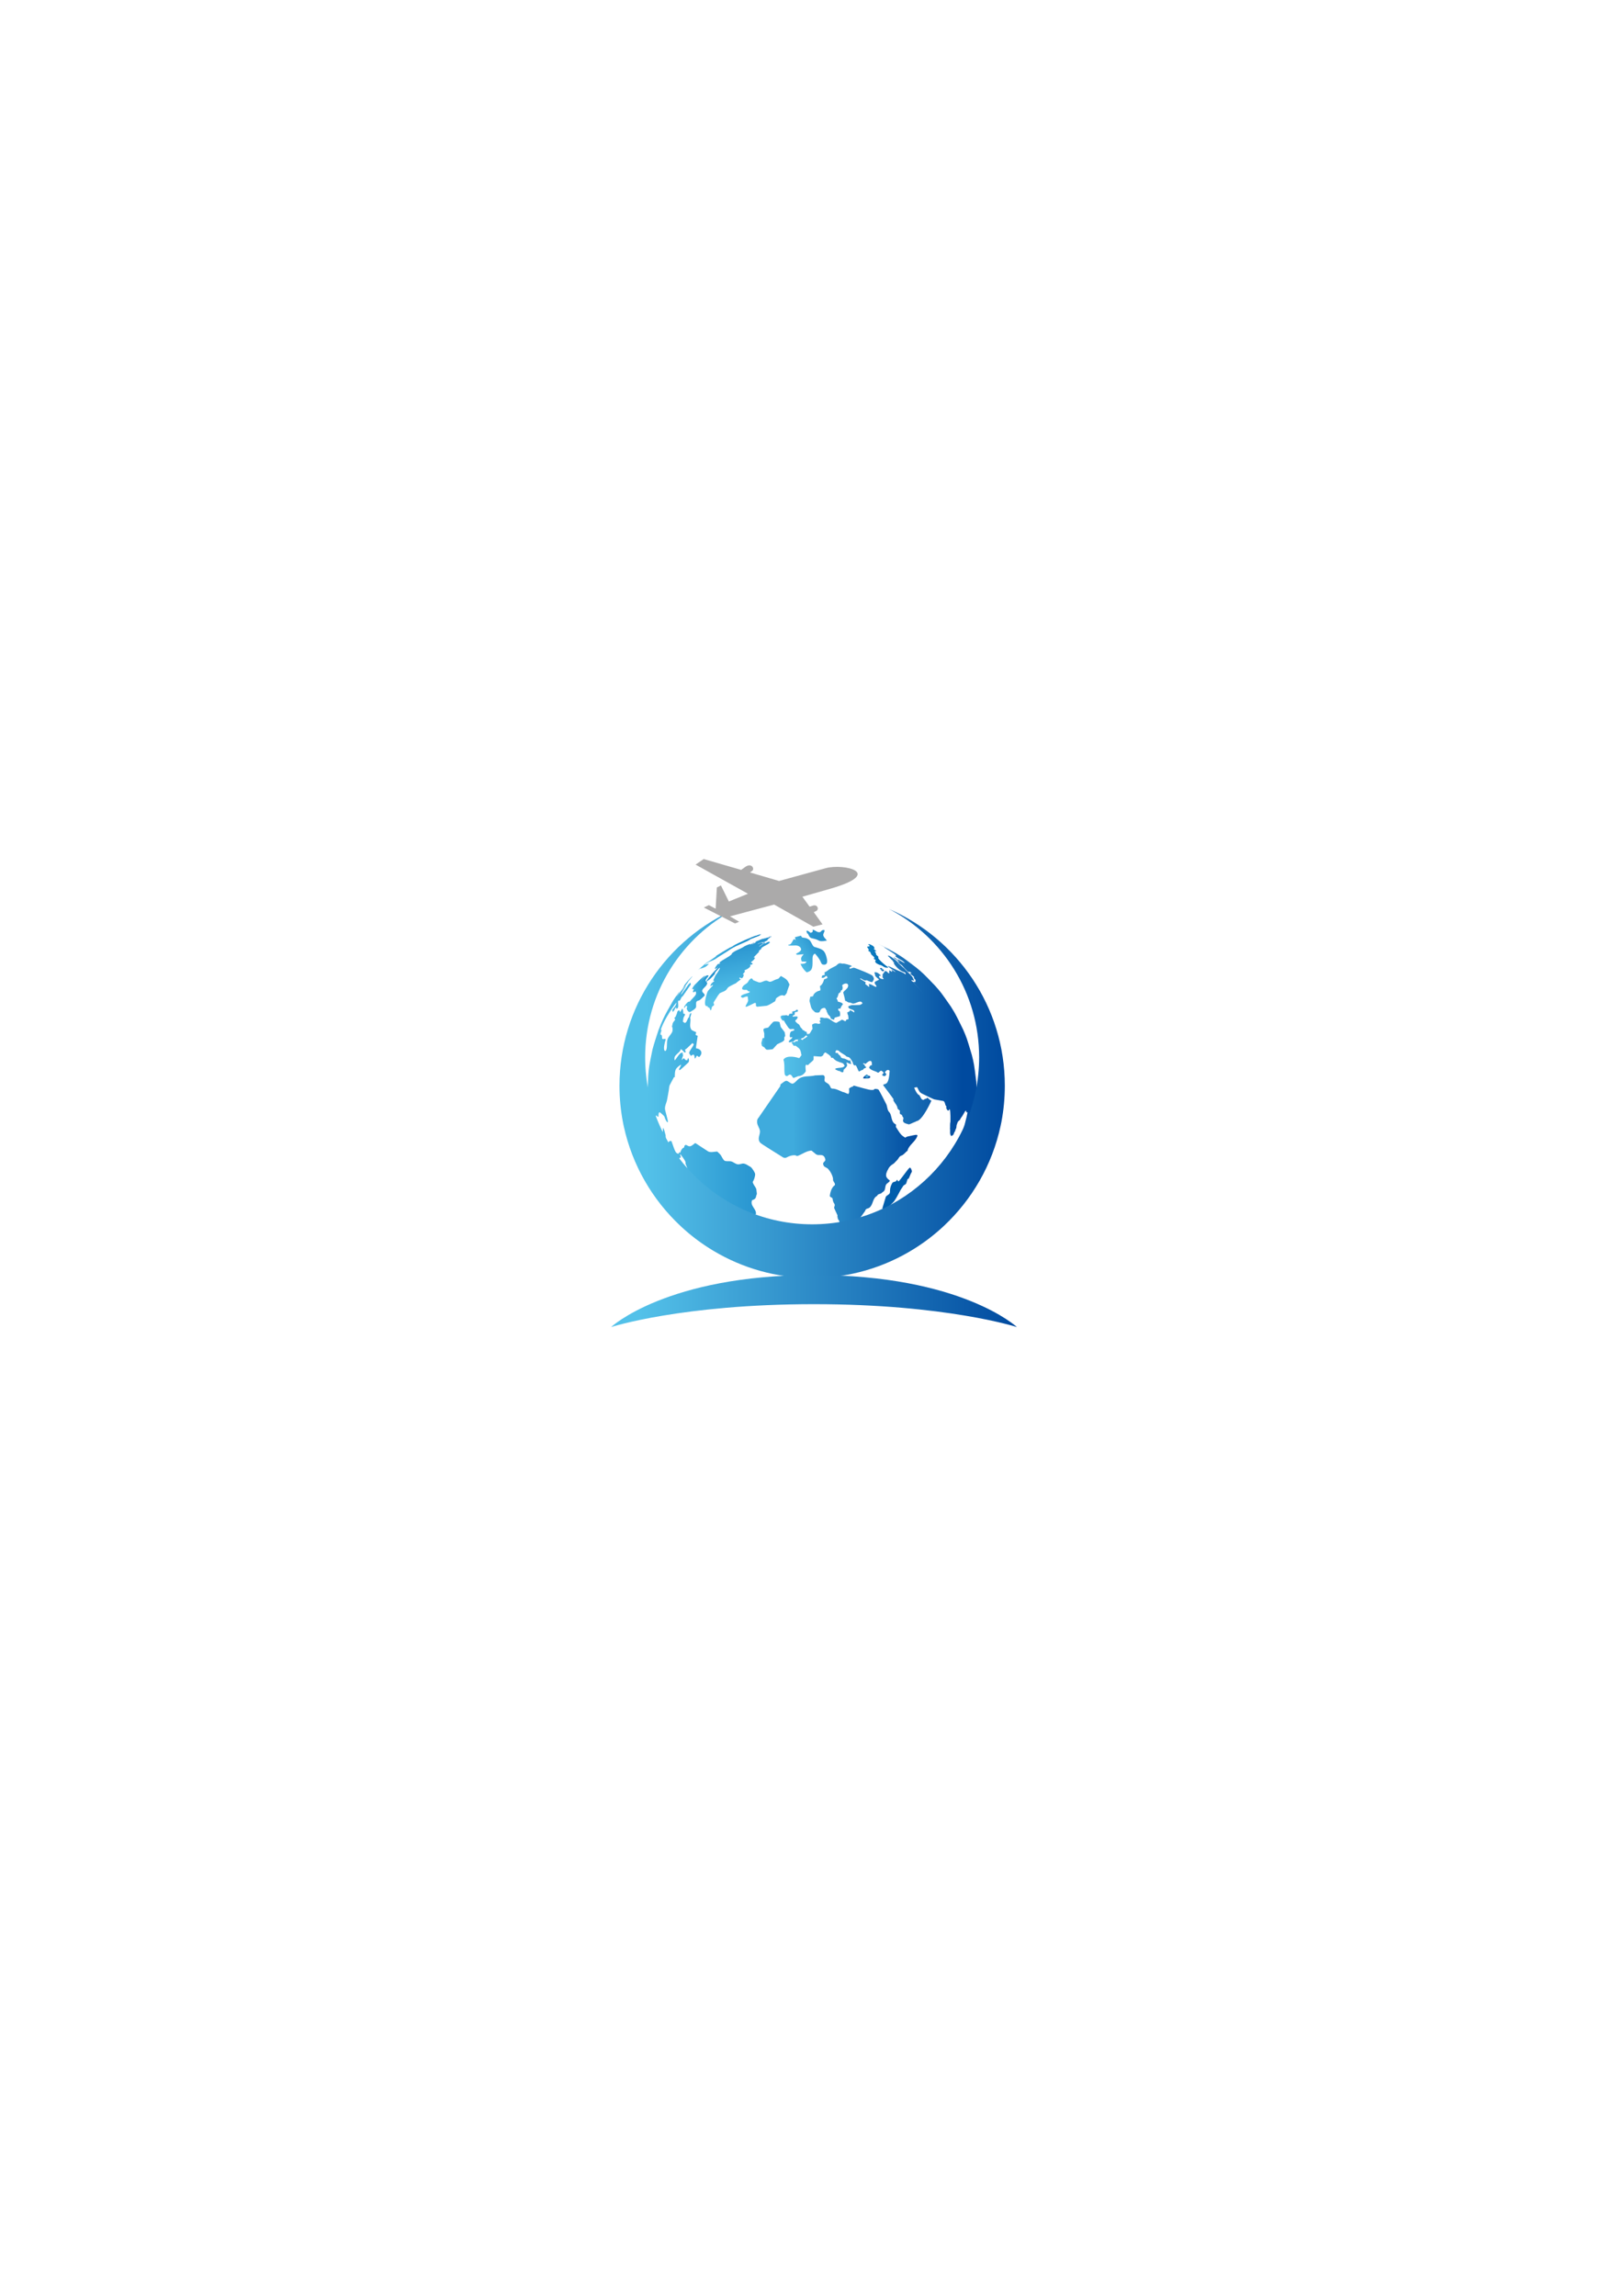 <?xml version="1.0" encoding="utf-8"?>
<!-- Generator: Adobe Illustrator 16.0.0, SVG Export Plug-In . SVG Version: 6.00 Build 0)  -->
<!DOCTYPE svg PUBLIC "-//W3C//DTD SVG 1.1//EN" "http://www.w3.org/Graphics/SVG/1.1/DTD/svg11.dtd">
<svg version="1.1" id="图层_1" xmlns="http://www.w3.org/2000/svg" xmlns:xlink="http://www.w3.org/1999/xlink" x="0px" y="0px"
	 width="595.28px" height="841.89px" viewBox="0 0 595.28 841.89" enable-background="new 0 0 595.28 841.89" xml:space="preserve">
<g>
	<g>
		<rect x="250.832" y="505.439" fill="none" width="2.547" height="5.275"/>
		<rect x="250.832" y="496.815" fill="none" width="2.547" height="4.564"/>
		<rect x="250.832" y="515.441" fill="none" width="2.547" height="5.408"/>
		<rect x="348.805" y="489.632" fill="none" width="10.756" height="4.337"/>
	</g>
	<linearGradient id="SVGID_1_" gradientUnits="userSpaceOnUse" x1="271.752" y1="363.575" x2="289.582" y2="363.575">
		<stop  offset="0" style="stop-color:#53C1E9"/>
		<stop  offset="1" style="stop-color:#3FABDD"/>
	</linearGradient>
	<path fill="url(#SVGID_1_)" d="M277.831,369.168l3.359-0.343c0.371-0.122,0.989-0.32,2.986-1.587
		c0.162-0.101,0.202-0.16,0.326-0.668c0.143-0.557,0.143-0.557,1.314-1.263c0.413-0.245,1.018-0.487,1.541-0.245
		c0.188,0.088,0.271,0.127,0.441,0.005c0.165-0.11,0.165-0.11,0.751-0.9l0.21-0.785l0.824-2.35
		c-0.824-1.776-1.032-1.902-3.019-3.065c-0.24-0.044-0.24-0.044-0.924,0.791c-0.121,0.141-0.121,0.141-1.068,0.435
		c-0.715,0.223-1.306,0.732-2.073,0.827c-0.529,0.062-0.896-0.403-1.397-0.413c-0.935-0.017-1.667,0.709-2.598,0.673
		c-0.145-0.01-0.145-0.01-1.295-0.452c-0.949-0.362-0.949-0.362-0.96-0.387c-0.257-0.458-0.375-0.666-0.666-0.644
		c-0.011,0-0.023,0-0.03,0.004c-0.4,0.118-0.603,0.299-1.243,1.332c-0.181,0.29-0.181,0.29-1.545,1.248
		c-1.015,1.186-0.723,1.729,0.864,1.611c0.604-0.043,0.644,0.46,0.643,0.47c0.242,0.091,0.609-0.065,0.722,0.281
		c-0.15,0.203-0.202,0.281-0.978,0.489c-3.756,1.023-1.737,1.682-1.593,1.66c0.623-0.12,1.147-0.614,1.84-0.426l0.141,1.499
		c-0.178,0.756-0.728,1.347-0.97,2.073c0.199,0.3,0.199,0.3,3.122-1.138c0.647-0.314,0.717,0.046,0.7,0.4
		C277.237,368.637,277.211,369.189,277.831,369.168z"/>
	<linearGradient id="SVGID_2_" gradientUnits="userSpaceOnUse" x1="241.975" y1="418.524" x2="358.01" y2="418.524">
		<stop  offset="0" style="stop-color:#53C1E9"/>
		<stop  offset="1" style="stop-color:#004A9F"/>
	</linearGradient>
	<path fill="url(#SVGID_2_)" d="M319.205,451.575c-29.708,12.518-63.717-0.497-77.23-29.085c0.296,0.797,0.604,1.593,0.938,2.383
		c12.728,30.207,47.773,44.271,78.281,31.419c30.504-12.855,44.914-47.759,32.186-77.966c-0.333-0.79-0.684-1.563-1.05-2.331
		C363.349,405.63,348.908,439.062,319.205,451.575z"/>
	<linearGradient id="SVGID_3_" gradientUnits="userSpaceOnUse" x1="250.882" y1="362.508" x2="264.654" y2="362.508">
		<stop  offset="0" style="stop-color:#53C1E9"/>
		<stop  offset="1" style="stop-color:#1282C4"/>
	</linearGradient>
	<path fill="url(#SVGID_3_)" d="M254.719,361.236c-0.637,0.87-1.137,1.554-0.603,1.514c0.138-0.01,0.281-0.098,0.36-0.146
		c-0.013,0.429-0.38,0.773-0.293,1.224c0.394,0.2,0.623-0.316,0.991-0.216c0.328,0.981,0.144,1.173-1.609,3.002
		c-0.233,0.242-0.418,0.534-0.692,0.746c-0.042,0.032-0.13-0.01-0.183-0.028c-0.094-0.037-0.337,0-0.919,0.663
		c-0.015,0.015-1.134,1.302-0.838,1.624c0.443-0.065,0.372-0.902,0.885-0.727c0.469,0.161,0.007,0.697,0.04,1.045
		c0,0.018,0.582,1.586,1.386,1.111c2.097-1.244,2.09-1.607,2.075-2.151c-0.024-1.072-0.032-1.362,0.209-1.656
		c0.137-0.167,0.335-0.232,0.544-0.287c0.618-0.171,0.618-0.171,2.199-1.685c0.771-0.744-1.077-1.244-0.69-2.154
		c0.417-0.978,1.626-1.398,1.8-2.539c0.036-0.244-0.145-0.394-0.318-0.536c1.638-1.15,1.8-1.34,3.336-3.146
		c-0.1,0.052-0.231,0.12-0.333,0.172c0.616-1.238,1.818-1.995,2.59-3.107c-0.012-0.022-0.023-0.055-0.034-0.078
		c-1.399,0.722-4.808,4.603-5.645,6.082c-0.768-0.829,1.75-2.268,0.614-2.312c-0.604-0.025-0.988,0.361-2.843,2.221
		c1.815-1.955,1.815-1.955,1.948-2.116C258,357.962,256.765,359.197,254.719,361.236z"/>
	<linearGradient id="SVGID_4_" gradientUnits="userSpaceOnUse" x1="256.022" y1="349.129" x2="279.343" y2="349.129">
		<stop  offset="0" style="stop-color:#53C1E9"/>
		<stop  offset="1" style="stop-color:#057CC0"/>
	</linearGradient>
	<path fill="url(#SVGID_4_)" d="M257.083,355.204c1.832-0.634,1.832-0.634,2.982-1.817c-0.242,0.015-0.45,0.232-0.714,0.119
		c-0.246,0.094-0.485,0.219-0.73,0.312c-0.017-0.032-0.043-0.074-0.061-0.107c1.126-1.089,2.752-1.263,3.992-2.142
		c0.015-0.012,2.045-1.385,4.032-2.581c0.262-0.161,0.262-0.161,1.44-0.959c2.295-1.417,4.882-2.246,7.247-3.514
		c-0.216,0.003-0.216,0.003-1.172,0.321c-0.014,0.004-0.014,0.004-0.014,0.004c0.04-0.02,0.04-0.02,4.217-1.63
		c0.273-0.104,0.573-0.273,0.606-0.291c-0.106-0.004-0.106-0.004-0.366,0.062c0.183-0.098,0.183-0.098,0.801-0.381
		c-0.228,0.063-0.228,0.063-1.503,0.498c0.45-0.203,0.923-0.342,1.376-0.533c-0.216,0.006-0.561,0.074-0.659,0.101
		c-0.226,0.071-0.226,0.071-1.548,0.624c0.245-0.142,0.245-0.142,0.688-0.321c-0.014,0.001-1.222,0.331-4.126,1.638
		c0.269-0.127,0.629-0.294,0.904-0.419l-1.293,0.553l-0.025,0.015c-0.729,0.349-1.469,0.678-2.202,1.016l0.002-0.004
		c-0.779,0.384-0.779,0.384-1.313,0.653l-0.016,0.009c-0.31,0.203-0.667,0.33-0.977,0.534c0.21-0.064,0.412-0.162,0.624-0.226
		c-0.483,0.286-1.02,0.47-1.512,0.743c0.021-0.029,0.038-0.046,0.061-0.068c-1.625,0.94-3.563,2.07-5.023,3.013l-0.194,0.134
		c-0.304,0.213-0.321,0.224-0.437,0.312c0.437-0.226,0.437-0.226,0.756-0.32c-1.215,0.738-2.323,1.637-3.545,2.358
		c0.128-0.123,0.128-0.123,0.464-0.401c-0.384,0.294-0.9,0.685-1.288,0.977l-0.039,0.036c-0.8,0.761-1.681,1.432-2.498,2.175
		c0.35-0.197,0.641-0.479,1.032-0.609C257.063,355.119,257.075,355.168,257.083,355.204z"/>
	<linearGradient id="SVGID_5_" gradientUnits="userSpaceOnUse" x1="277.69" y1="422.147" x2="336.478" y2="422.147">
		<stop  offset="0.22" style="stop-color:#3FABDD"/>
		<stop  offset="1" style="stop-color:#004A9F"/>
	</linearGradient>
	<path fill="url(#SVGID_5_)" d="M332.862,416.772c-0.177,0.02-0.177,0.02-0.868,0.418c-1.544-1.013-1.544-1.013-3.421-3.952
		c0.079-0.254,0.091-0.626,0.042-0.89c-2.078-0.918-1.25-3.433-2.643-4.728c-0.634-0.84-0.484-1.939-0.969-2.828
		c0-0.015-2.332-4.578-2.699-5.095c-0.271-0.374-0.925-0.377-1.24-0.381c-0.18,0.007-0.184,0.007-0.184,0.007h-0.005
		c-0.007,0-0.007,0-0.009,0s-0.004,0-0.006,0h-0.003c-0.002,0-0.009,0-0.009,0h-0.004c-0.002,0-0.002,0-0.004,0
		c-0.166,0.062-0.361,0.215-0.455,0.36c-1.322,0.061-1.322,0.061-7.256-1.593c-0.133,0.137-0.31,0.315-0.444,0.449
		c-0.253-0.065-0.253-0.065-1.221,0.551c-0.154,0.692,0.259,1.478-0.351,2.095c-1.661-0.688-1.661-0.688-1.729-0.669l-0.163-0.021
		c-2.646-1.15-2.646-1.15-3.67-1.287c-0.16,0.011-0.164,0.011-0.17,0.011c-0.004,0-0.01,0-0.012,0
		c-0.006,0.002-0.012,0.002-0.016,0.004c-0.006,0-0.007,0-0.014,0c-0.006,0-0.01,0.003-0.013,0.003
		c-0.005,0.003-0.011,0.003-0.015,0.003c-0.005,0-0.011,0-0.016,0c-0.004,0-0.01,0-0.016,0c-0.141-0.052-0.328-0.115-0.469-0.165
		c-0.686-1.428-0.686-1.428-1.961-2.204c-1.012-0.612,0.148-1.801-0.671-2.466c-0.223-0.18-0.223-0.18-3.198-0.034
		c-2.171,0.595-4.701-0.155-6.536,1.705c-1.642,1.663-1.773,1.575-3.048,0.743c-1.069-0.699-1.069-0.699-3,0.741
		c-0.18,0.133-0.219,0.495-0.193,0.718l-7.914,11.504c-0.464,0.573-0.636,0.79-0.6,1.807c0.037,1.115,0.863,1.97,1.022,3.043
		c0.206,1.378-0.959,2.717-0.109,4.108c0.322,0.526,0.322,0.526,8.662,5.734c0.497,0.236,0.996,0.191,1.488-0.124
		c0.01-0.01,0.022-0.02,0.034-0.026c0.019-0.016,2.331-1.229,3.555-0.367c1.769-0.546,3.231-1.853,5.15-2.012
		c0.172-0.017,0.172-0.017,1.89,1.424c0.107,0,0.215-0.007,0.318-0.01c-0.078,0.029-0.16,0.052-0.24,0.059
		c0.9,0.416,2.089-0.257,2.83,0.741c0.283,0.377,0.465,1.021,0.432,1.229c-0.091,0.546-0.707,0.757-0.844,1.274
		c0.123,0.854,0.287,1.131,1.286,1.599c1.179,0.55,2.509,3.374,2.372,4.281c-0.121,0.81,1.299,1.615,0.426,2.281
		c-1.375,1.047-1.617,3.771-1.607,3.794c0.143,0.504,0.822,0.429,0.99,0.903c0.045,0.12,0.086,0.286,0.086,0.413
		c0,0.052-0.006,0.123,0.003,0.176c0.022,0.143,0.121,0.318,0.146,0.465c0.104,0.581,0.779,0.991,0.527,1.68
		c-0.075,0.212-0.219,0.604-0.144,0.797l1.214,2.655c0.01,0.215-0.086,0.42-0.066,0.634c0.061,0.036,0.135,0.078,0.189,0.114
		c-0.143,0.328-0.143,0.328,0.607,1.476c-0.439,1.231-0.439,1.231,0.221,1.414c0.091,0.224,0.118,0.475,0.244,0.692
		c0.069,0,0.172,0.02,0.244,0.01c0.611-0.104,0.955-0.709,1.561-0.826c0.422-0.078,0.668,0.426,1.1,0.322
		c0.125-0.036,1.303-0.54,1.435-0.611c1.856-1.021,2.207-1.508,3.366-3.137c1.27-1.769,1.27-1.769,1.281-1.833
		c0.156-0.829,1.01-0.699,1.498-1.066c1.483-1.118,1.07-3.455,2.869-4.372c0.266-0.839,1.281-0.539,1.719-1.121l0,0l0,0l0,0
		c0.395-0.279,0.82-0.646,0.824-0.646c0.033-0.056,0.076-0.127,0.105-0.183c0.377-0.673,0.242-1.485,0.625-2.155
		c0.344-0.598,1.149-0.767,1.389-1.462c-1.328-1.063-2.129-1.71-0.433-4.574c0.505-0.857,1.3-1.329,1.454-1.417
		c0.629-0.345,1.01-0.952,1.525-1.407c0.637-0.569,0.823-1.583,1.797-1.817c0.418-0.101,1.318-0.998,1.854-1.563
		c0.057,0,0.114,0,0.167,0c0.023-0.091,0.055-0.175,0.075-0.267c0.114-0.117,0.184-0.198,0.185-0.201
		c-0.039-0.01-0.07-0.017-0.108-0.026c0.735-1.979,2.843-3.059,3.543-5.058c0.026-0.101,0.015-0.242,0.026-0.346
		C336.1,416.063,336.1,416.063,332.862,416.772z"/>
	<radialGradient id="SVGID_6_" cx="347.039" cy="438.635" r="0.015" gradientUnits="userSpaceOnUse">
		<stop  offset="0" style="stop-color:#53C1E9"/>
		<stop  offset="1" style="stop-color:#004A9F"/>
	</radialGradient>
	<path fill="url(#SVGID_6_)" d="M347.039,438.639l0.014-0.02c-0.01,0.01-0.019,0.02-0.026,0.032
		C347.031,438.648,347.034,438.642,347.039,438.639z"/>
	<radialGradient id="SVGID_7_" cx="317.787" cy="394.843" r="0.984" gradientUnits="userSpaceOnUse">
		<stop  offset="0" style="stop-color:#53C1E9"/>
		<stop  offset="1" style="stop-color:#004A9F"/>
	</radialGradient>
	<path fill="url(#SVGID_7_)" d="M319.009,395.202c0.011-0.126-0.009-0.31-0.2-0.461c-0.051-0.042-0.051-0.042-0.67-0.241
		c-0.145-0.045-0.074-0.23-0.196-0.292c-0.066-0.039-0.089-0.032-0.196-0.013c-0.26,0.101-0.564,0.334-0.893,0.702
		c-0.377,0.419-0.323,0.443-0.186,0.5C317.148,395.603,318.978,395.505,319.009,395.202z"/>
	<linearGradient id="SVGID_8_" gradientUnits="userSpaceOnUse" x1="286.303" y1="376.306" x2="295.989" y2="376.306">
		<stop  offset="0" style="stop-color:#53C1E9"/>
		<stop  offset="0.177" style="stop-color:#3FABDD"/>
	</linearGradient>
	<path fill="url(#SVGID_8_)" d="M287.563,374.25c0.011,0.286,1.502,2.486,1.519,2.503c0.614,0.692,0.614,0.692,1.25,0.611
		c0.059-0.007,0.062-0.007,0.066-0.007c0.003-0.003,0.009-0.003,0.012-0.003c0.006,0,0.009,0,0.012,0c0.005,0,0.007,0,0.014,0
		c0.001,0,0.005-0.004,0.011-0.005c0,0,0.009,0,0.012,0c0.006,0,0.008,0,0.012,0s0.007-0.002,0.013-0.002
		c0.706-0.062,0.775,0.042,0.869,0.352c-0.324,0.52-1.118,0.236-1.406,0.815c-0.36,0.714-0.402,2.012,0.035,1.909
		c0.558-0.135,0.558-0.135,0.591-0.11c0.012,0.295,0.013,0.384-0.634,0.897c-1.061,0.847-0.603,1.003-0.235,1.019l1.259-0.318
		c0.202-0.084,0.338-0.224,0.527-0.416c0.177-0.186,0.254-0.201,0.314-0.214c0.631-0.122,1.281-0.127,1.895-0.335l1.068-0.442
		l1.157-1.086c0.166-0.287-0.054-0.551-0.046-0.825c0.01-0.462-0.682-0.166-0.818-0.548c-0.121-0.348-0.627-0.114-0.736-0.477
		c-0.147-0.497-0.757-0.666-0.865-1.191c-0.033-0.17-0.386-0.654-0.39-0.658c-0.012-0.016-0.036-0.033-0.052-0.045
		c-0.228-0.169-0.462-0.32-0.682-0.497c-0.224-0.178-0.382-0.415-0.577-0.618c-0.186-0.191-0.055-0.321,0.206-0.572
		c0.158-0.15,1.47-1.459-0.356-1.241c-0.708,0.084-0.777,0.074-0.914,0.02c-0.023-0.507,0.611-0.406,0.778-0.751
		c0.124-0.254-0.065-0.541,0.098-0.788c0.083-0.122,0.167-0.112,0.219-0.105c0.015,0,1.342-0.068,0.765-0.738
		c-0.199,0.007-0.387,0.026-0.572,0.041l-0.094,0.062l-0.247,0.24c-0.333,0.002-0.333,0.002-1.075,0.256
		c-0.123,0.236,0.138,0.441,0.056,0.676c-0.326,0.042-0.756,0.094-1.084,0.137c-0.271,0.646-0.271,0.646-0.346,0.673
		c-0.287,0.091-0.465-0.179-0.717-0.208c-0.213-0.026-0.409,0.082-0.622,0.074c-2.452-0.123-1.404,1.194-0.84,1.901L287.563,374.25z
		"/>
	<linearGradient id="SVGID_9_" gradientUnits="userSpaceOnUse" x1="279.221" y1="379.767" x2="288.017" y2="379.767">
		<stop  offset="0" style="stop-color:#53C1E9"/>
		<stop  offset="0.177" style="stop-color:#3FABDD"/>
	</linearGradient>
	<path fill="url(#SVGID_9_)" d="M280.445,384.154c0.272,0.607,0.808,0.781,0.814,0.781c0.344,0.073,2.093-0.17,2.104-0.174
		c0.093-0.025,0.093-0.025,1.693-1.813c0.669-0.37,1.402-0.627,2.06-1.018c0.173-0.203,0.45-0.312,0.552-0.585
		c0.089-0.24-0.076-0.604-0.02-0.854l0.368-0.689l-0.2-1.258l-0.7-0.952l-0.744-0.966l-0.461-1.82
		c-0.801-0.338-2.003-0.188-2.015-0.188c-0.467,0.13-0.839,0.751-1.199,1.072l-0.642,0.805c-0.209,0.269-0.298,0.372-0.936,0.467
		c-0.333,0.049-0.9,0.13-1.015,0.348c-0.123,0.237-0.159,0.44,0.089,1.219c0.139,0.442,0.139,0.442,0.107,1.323
		c0.005,0.247,0.015,0.497,0.024,0.748l-0.616,0.11l-0.488,1.845l0.267,1.035L280.445,384.154z"/>
	<linearGradient id="SVGID_10_" gradientUnits="userSpaceOnUse" x1="237.56" y1="406.13" x2="286.557" y2="406.13">
		<stop  offset="0" style="stop-color:#53C1E9"/>
		<stop  offset="1" style="stop-color:#1E8BCA"/>
	</linearGradient>
	<path fill="url(#SVGID_10_)" d="M286.49,453.809c-0.536-0.25-1.481,0.702-1.957,0.371c-0.909-0.641-2.492-0.352-2.743-1.889
		c-0.427-0.306-1.676-0.508-2.095-0.829c0.032-0.062,0.072-0.146,0.104-0.211c-0.335-0.442-0.9,0.591-1.303,0.247
		c-0.051-0.039-0.123-0.095-0.173-0.137c0.039-0.049,0.087-0.114,0.126-0.159c0.071,0.013,0.166,0.032,0.237,0.049
		c-0.027-0.059-0.027-0.059-0.885-0.998c0.039-0.046,0.093-0.11,0.134-0.156c0.131-0.007,0.303-0.017,0.435-0.022
		c-0.023-0.124-0.08-0.273-0.144-0.374c0.121-0.036,0.289-0.071,0.414-0.098c-0.005-0.007-0.794-1.079-1.155-1.495
		c-0.04-0.046-0.09-0.104-0.129-0.149c0.089-0.11,0.234-0.244,0.362-0.313c-0.198-0.402-0.198-0.402-0.045-0.725
		c-1.011-1.353-1.011-1.353-0.469-1.622c-0.022-0.022,0.036-0.068,0.051-0.098c0.271-1.892-2.293-3.013-1.403-5.073
		c0.704-0.257,1.371-0.501,1.486-1.519c0.037-0.315,0.274-0.578,0.259-0.907c0-0.016-0.184-1.608-0.222-1.709
		c-0.267-0.735-0.848-1.301-1.135-2.025c-0.209-0.523-0.209-0.523,0-0.819c0.249-0.351,0.821-1.914,0.715-2.665
		c-0.079-0.582-1.19-2.334-1.723-2.601c-0.721-0.357-1.342-0.91-2.141-1.125c-0.066-0.02-0.153-0.039-0.219-0.052
		c-0.807-0.143-1.537,0.394-2.341,0.254c-0.941-0.169-1.608-0.952-2.551-1.112c-0.111-0.02-0.266-0.016-0.375-0.016
		c-1.946,0.006-1.946,0.006-2.747-1.359l0,0c-0.192-0.338-0.192-0.338-0.345-0.624c-0.338-0.64-0.956-1.033-1.421-1.563
		c-1.087-0.003-2.176,0.426-3.263,0.007l-4.826-3.14c-1.9,1.482-1.9,1.482-3.41,0.669c-0.579,0.176-0.598,0.381-0.652,0.927
		c-0.516,0.254-1.002,0.494-1.525,2.116c-0.037-0.085-0.09-0.198-0.128-0.283c-0.079,0.01-0.19,0.026-0.271,0.036
		c-0.025,0.091-0.056,0.211-0.083,0.302c0.007,0.222,0.007,0.222,0.007,0.222c-1.143-0.315-1.143-0.315-2.665-4.675
		c-0.564-0.14-0.802-0.116-1.23,0.65c-0.906-0.641-0.906-2.025-0.906-2.772c-0.526-2.046-0.537-2.084-0.907-2.772
		c-0.102,0.321-0.102,0.321-0.113,1.527c-0.083,0.017-0.189,0.046-0.268,0.062c-0.072-0.047-0.173-0.113-0.247-0.162
		c-0.234,1.011,0.435,1.875,0.469,2.841c-2.299,0.332-3.109-7.514-3.103-7.595c0.077,0.034,0.18,0.081,0.253,0.112
		c0.176-0.913,0.176-0.913,0.267-1.189c0.084-0.029,0.198-0.065,0.28-0.092c0.411,0.439,0.411,0.439,0.751,0.413
		c-0.014-1.361,0.117-1.453,0.402-1.647c0.454,0.25,1.782,1.48,1.801,1.67c0.023,0.242,0.402,1.32,1.01,2.047
		c0.378-0.117,0.378-0.117-0.753-4.384c-0.38-1.448,0.513-2.672,0.717-4.018c0.232-1.502,0.598-2.983,0.741-4.502
		c0.053-0.539,0.053-0.539,1.777-3.695c0.083,0.025,0.192,0.055,0.273,0.078c0.065-2.806,0.072-3.097,2.254-4.663
		c0.065,0.72-0.575,1.172-0.712,1.811c0.062,0.076,0.143,0.181,0.207,0.259c0.279,0.003,3.253-2.84,3.273-2.871
		c0.462-0.644-0.046-1.605-0.053-1.615l-0.143,0.166c-0.07,0.208-0.171,0.478-0.252,0.683c-0.636-0.052-0.705-0.059-1.065-0.634
		c-0.105-0.02-0.245-0.042-0.349-0.062c-0.223,0.204-0.4,0.451-0.613,0.669c0.069-0.663,0.365-1.256,0.538-1.889
		c-0.224-0.348-0.224-0.348-0.147-0.891c-0.898,0.049-0.898,0.049-2.933,2.874c-0.757-2.104,1.926-2.562,2.227-4.188
		c0.586,0.317,0.904,0.927,1.437,1.302c0.103-0.032,0.24-0.079,0.341-0.113c-0.044-0.332-0.175-0.639-0.262-0.958
		c0.05-0.054,0.052-0.054,0.052-0.054c0.436-0.208,0.436-0.208,2.733-2.405c0.037,0.085,0.092,0.198,0.132,0.283
		c0.098,0.029,0.228,0.071,0.327,0.101c-0.342,1.213-1.424,2.035-1.734,3.264c-0.021,0.078-0.021,0.078,0.632,1.092
		c0.364-0.136,0.619-0.526,1.076-0.443c0.295,0.548,0.364,0.702,0.314,1.363c0.083-0.016,0.194-0.042,0.277-0.057
		c0.376-0.72,0.376-0.72,0.481-0.876c0.304,0.003,0.304,0.003,0.719,0.374c0.19,0.068,0.19,0.068,0.19,0.068h0.002l0,0l0,0h0.002
		l0,0l0,0c0.001,0,0.001,0,0.001,0c1.75-1.646,0.353-3.127-1.101-3.192c-0.12-0.166-0.12-0.166,0.549-4.583
		c-0.141-0.104-0.371-0.191-0.547-0.205c-0.067-0.078-0.157-0.185-0.225-0.263c0.073-0.29,0.171-0.572,0.235-0.861
		c-1.749-0.761-1.749-0.761-2.025-1.418c-0.519-1.219,0.175-2.655-0.18-3.884c0.006-0.065,0.039-0.195,0.223-0.803
		c0.226-0.741,0.232-0.985,0.028-0.907c-0.123,0.071-0.332,0.273-0.37,0.345c-0.023,0.035-0.063,0.11-0.115,0.286
		c-0.07,0.233-0.11,0.475-0.18,0.71c-0.078,0.265-0.136,0.304-0.188,0.327c-0.07,0.025-0.123,0.11-0.203,0.27
		c-0.635,1.437-0.635,1.437-1.145,1.693c-0.287-0.105-0.463-0.377-0.74-0.497c0-0.345,0.127-0.706,0.148-0.797
		c-0.009,0.004-0.019,0.009-0.027,0.01c0.062-0.25,0.069-0.507,0.159-0.751c0.107-0.279,0.29-0.52,0.42-0.791
		c0.062-0.13,0.129-0.291,0.066-0.398c-0.015-0.026-0.052-0.045-0.075-0.066c-0.147-0.129-0.367-0.063-0.517-0.188
		c-0.06-0.05-0.011-0.182-0.01-0.26c0-0.003-0.073-0.896-0.161-1.147c-0.013-0.044-0.033-0.098-0.047-0.137
		c-0.064-0.159-0.136-0.237-0.209-0.224c-0.003,0-0.009,0.001-0.012,0.003c-0.046,0.036-0.07,0.062-0.105,0.149
		c-0.244,0.599-0.589,1.198-0.761,0.924c-0.103-0.16-0.02-0.465-0.289-0.491c-0.103-0.013-0.39,0.21-0.539,0.413
		c-0.032,0.042-0.063,0.104-0.086,0.154c-0.038,0.083-0.057,0.209-0.068,0.297c-0.036,0.251-0.036,0.251-0.46,1.262
		c-0.138,0.33-0.171,0.367-0.332,0.478c-0.12,0.085-0.143,0.14-0.187,0.254c-0.003,0.003-0.041,0.253,0.062,0.286
		c0.028,0.01,0.063,0,0.099-0.012c0-0.002,0-0.002,0.003-0.002c0,0,0,0,0.003,0l0,0c0.002,0,0.002,0,0.002,0
		c0-0.003,0-0.003,0.002-0.003c0,0,0,0,0.003,0l0,0c0,0,0,0,0.001,0c0.064-0.029,0.064-0.029,0.096-0.017
		c0.065,0.35-0.38,0.896-0.771,1.375c-0.24,0.46-0.223,0.988-0.41,1.46c0.394,0.58,0.187,1.677,0.186,1.688
		c-0.324,1.162-1.427,1.864-1.796,2.998c-0.421,1.281-0.012,2.664-0.482,3.941c-0.058,0.158-0.26,0.304-0.412,0.376
		c-0.936-0.436,0.034-3.631,0.049-3.66c0.081-0.208,0.158-0.501,0.158-0.722c-0.085-0.022-0.201-0.057-0.288-0.081
		c-0.664,0.11-0.664,0.11-1.002-0.043c-0.073-1.194-0.073-1.194-0.365-1.53c-0.083,0.025-0.19,0.06-0.273,0.088
		c-0.022-0.67,0.311-1.259,0.449-1.893c-0.099,0.059-0.234,0.144-0.347,0.153l0.025-0.11c0.089-0.262,0.146-0.436,0.308-0.873
		c1.218-3.278,4.614-8.256,5.422-9.102c-0.049,1.257-1.117,1.954-1.642,2.95c0.085-0.002,0.201-0.01,0.286-0.024
		c0.032,0.164,0.032,0.164-0.096,0.52c0.812-0.313,0.738-1.29,1.343-1.763c0.072,0.175-0.046,0.37,0.051,0.542
		c0.09,0.02,0.333,0.075,0.603-0.328c0.438-0.788-0.445-3.182,0.602-2.528c0.45-0.479,0.519-1.187,1.019-1.629
		c0.031,0.003,0.07,0.01,0.1,0.013l2.92-4.248c0.026-0.039,0.058-0.094,0.079-0.132c0.002-0.005,0.07-0.417-0.16-0.61
		c-0.096,0.052-0.365,0.226-0.798,0.744c-0.028,0.037-0.054,0.076-0.077,0.11c-0.168,0.35-2.378,3.345-2.479,3.444
		c-0.041-0.127-0.101-0.315,0.623-1.311c0.158-0.215,1.038-1.512,1.137-1.7c-0.006-0.006-0.011-0.016-0.015-0.022l0,0l0,0
		c0.009-0.031,0.021-0.071,0.031-0.101c-0.129,0.025-0.129,0.025-1.597,1.94c0.205-0.403,0.205-0.403,2.481-3.585
		c-0.059,0.04-0.134,0.097-0.187,0.146c0.405-0.61,0.948-1.111,1.378-1.703c0.115-0.088,0.209-0.191,0.199-0.37
		c-2.308,2.313-3.047,3.555-3.053,3.565c0.031-0.01,0.072-0.021,0.103-0.025c-0.703,1.521-1.893,2.711-2.833,4.072
		c0.375-0.705,0.935-1.299,1.205-2.067c-0.132,0.12-0.346,0.418-1.199,1.645c0.011-0.032,0.029-0.074,0.039-0.101
		c-0.108,0.08-0.108,0.08-1.275,1.866c-3.121,5.461-3.178,5.562-4.468,8.588l-0.96,2.403c-0.674,2.043-1.566,4.773-2.121,6.854
		c-1.292,6.312-1.316,6.433-1.585,9.777c-0.255,6.596-0.262,6.721,0.03,10.168c0.288,2.285,0.689,5.327,1.118,7.593l0.007,0.029
		c0.08,0.338,0.08,0.338,1.754,5.598c0.088,0.233,0.088,0.233,0.088,0.233c0.176,0.394,0.176,0.394,0.525,1.037
		c0.067,0.02,0.067,0.02,0.067,0.02c0.395,0.582,0.395,0.582,0.734,0.969c0.06,0,0.142,0,0.201,0c0.152,0.056,0.389,0.059,0.541,0
		c0.057,0.059,0.135,0.137,0.193,0.195c0.183-0.013,0.428-0.026,0.61-0.039c0.083-0.029,0.192-0.062,0.273-0.095
		c0.234,0.192,0.234,0.192,1.218,1.879c0.185-0.351,0.185-0.351,0.015-1.023c1.036,0.604,1.435,1.774,2.298,2.532
		c0.043-0.075,0.097-0.176,0.137-0.247c0.049,0.035,0.049,0.035,0.643,0.698c0.081,0.02,0.081,0.02,0.081,0.02l0,0l0,0l0,0h0.002
		l0,0l0,0c0,0,0,0,0.001-0.003c0.324,0.221,0.559,0.533,0.865,0.771c0.001-0.081,0.005-0.195,0.007-0.279
		c0.166-0.033,0.382-0.092,0.539-0.153c0.014-0.406,0.014-0.406-0.226-0.952c0.015-0.049,0.015-0.049,0.015-0.049
		c0.007-0.088,0.017-0.211,0.027-0.299c1.968,2.564,1.963,2.785,1.941,3.526c0.067-0.016,0.039,0.159,0.056,0.225
		c0.39,0.887,0.39,0.887,0.583,1.463c-0.325,0.542-0.399,0.673-0.172,1.261l1.953,3.367c1.226,1.281,2.904,1.996,4.116,3.29
		c0.78,0.835,1.961,2.1,4.38,2.88c0.527,0.169,0.769,0.25,1.337,0.751c0.279,0.243,0.279,0.243,3.336,4.086
		c0.701,0.877,3.272,3.419,3.295,3.442c3.917,3.725,2.726,1.557,8.127,4.953C285.221,454.787,286.938,454.023,286.49,453.809z
		 M253.605,358.453c-0.068,0.064-0.134,0.13-0.191,0.185C253.459,358.563,253.531,358.508,253.605,358.453z"/>
	<radialGradient id="SVGID_11_" cx="323.066" cy="346.536" r="0" gradientUnits="userSpaceOnUse">
		<stop  offset="0" style="stop-color:#53C1E9"/>
		<stop  offset="1" style="stop-color:#004A9F"/>
	</radialGradient>
	<polygon fill="url(#SVGID_11_)" points="323.066,346.536 323.066,346.536 323.066,346.536 	"/>
	<radialGradient id="SVGID_12_" cx="325.545" cy="347.717" r="0.007" gradientUnits="userSpaceOnUse">
		<stop  offset="0" style="stop-color:#53C1E9"/>
		<stop  offset="1" style="stop-color:#004A9F"/>
	</radialGradient>
	<path fill="url(#SVGID_12_)" d="M325.542,347.716L325.542,347.716L325.542,347.716h-0.005c0,0,0,0,0-0.003l0,0l0,0l0,0
		c0,0,0,0-0.002,0c0.007,0.003,0.016,0.005,0.02,0.008l-0.008-0.003L325.542,347.716z"/>
	<radialGradient id="SVGID_13_" cx="276.483" cy="345.948" r="0.152" gradientUnits="userSpaceOnUse">
		<stop  offset="0" style="stop-color:#53C1E9"/>
		<stop  offset="1" style="stop-color:#004A9F"/>
	</radialGradient>
	<path fill="url(#SVGID_13_)" d="M276.624,345.818c-0.008,0.001-0.016,0.003-0.023,0.006c-0.034,0.017-0.099,0.048-0.146,0.09
		c-0.058,0.047-0.094,0.112-0.145,0.164c0.115-0.071,0.229-0.144,0.344-0.218C276.649,345.86,276.629,345.846,276.624,345.818z"/>
	<radialGradient id="SVGID_14_" cx="326.209" cy="348.072" r="0.525" gradientUnits="userSpaceOnUse">
		<stop  offset="0" style="stop-color:#53C1E9"/>
		<stop  offset="1" style="stop-color:#004A9F"/>
	</radialGradient>
	<path fill="url(#SVGID_14_)" d="M325.555,347.721l0.305,0.171c0.302,0.156,0.625,0.33,1.004,0.531
		C326.428,348.175,326.367,348.141,325.555,347.721z"/>
	<radialGradient id="SVGID_15_" cx="351.037" cy="432.602" r="0.16" gradientUnits="userSpaceOnUse">
		<stop  offset="0" style="stop-color:#53C1E9"/>
		<stop  offset="1" style="stop-color:#004A9F"/>
	</radialGradient>
	<path fill="url(#SVGID_15_)" d="M351.148,432.404l-0.222,0.394C351.015,432.651,351.088,432.519,351.148,432.404z"/>
	<radialGradient id="SVGID_16_" cx="268.131" cy="348.532" r="0.263" gradientUnits="userSpaceOnUse">
		<stop  offset="0" style="stop-color:#53C1E9"/>
		<stop  offset="1" style="stop-color:#004A9F"/>
	</radialGradient>
	<path fill="url(#SVGID_16_)" d="M267.808,348.718c0.221-0.127,0.438-0.251,0.645-0.371
		C267.979,348.601,267.869,348.66,267.808,348.718z"/>
	<linearGradient id="SVGID_17_" gradientUnits="userSpaceOnUse" x1="272.332" y1="364.697" x2="268.78" y2="345.068">
		<stop  offset="0" style="stop-color:#53C1E9"/>
		<stop  offset="0.957" style="stop-color:#2792CE"/>
	</linearGradient>
	<path fill="url(#SVGID_17_)" d="M277.994,344.965c-0.757,0.283-0.783,0.297-1.094,0.506c0.024,0.005,0.026,0.005,0.185-0.054
		c0.152-0.058,0.254-0.093,0.292-0.063c-0.019,0.039-0.045,0.08-0.263,0.229c0.003,0-0.006,0.003-0.007,0.003
		c-0.236,0.208-0.236,0.208-0.372,0.28c-0.194,0.067-0.309,0.14-0.423,0.211c-0.082,0.066-0.199,0.149-0.29,0.205
		c-0.042,0.025-0.081,0.059-0.127,0.088c0.015-0.017,0.026-0.033,0.037-0.046c-0.037,0.02-0.085,0.046-0.123,0.064
		c0.085-0.104,0.201-0.18,0.303-0.272c-0.028-0.002-0.028-0.002-0.03,0l0,0l0,0c-0.001,0-0.004,0-0.004,0l0,0l0,0l0,0
		c-0.001,0-0.001,0-0.001,0c-0.036,0.013-0.086,0.024-0.123,0.035c0.013-0.018,0.013-0.018,0.667-0.49
		c-0.045-0.002-0.103-0.01-0.146-0.013c-0.053,0.013-0.053,0.013-1.525,0.898c0.036-0.065,0.036-0.065,0.394-0.357
		c-0.031-0.026-0.068-0.056-0.099-0.08c-1.905,0.639-2.521,1.093-2.787,1.287c-1.369,0.803-2.979,1.181-4.148,2.331
		c0.078,0.02,0.187,0.025,0.266,0.013c-0.143,0.098-0.289,0.183-0.429,0.278c0.074-0.028,0.169-0.065,0.244-0.096
		c-1.355,1.219-3.113,1.849-4.498,3.022c0.017,0.036,0.038,0.083,0.055,0.117c-0.022,0.037-0.053,0.094-0.074,0.137
		c0.036,0.016,0.08,0.04,0.113,0.055c0.074-0.024,0.172-0.063,0.244-0.091c-0.3,0.352-0.472,0.364-0.718,0.257
		c-0.717,0.387-1.345,1.752-1.349,1.765c0.13,0.088,0.13,0.088,0.357,0.026c0.028-0.007,0.039-0.008,0.05-0.012
		c0.009-0.001,0.021-0.005,0.033-0.008c0.009-0.003,0.02-0.005,0.031-0.007c0.009-0.003,0.02-0.005,0.029-0.006
		c0.009-0.004,0.019-0.007,0.027-0.009c0.01-0.001,0.019-0.003,0.029-0.006c0.008-0.002,0.017-0.005,0.021-0.005
		c0.011-0.004,0.016-0.004,0.023-0.007l0,0l0,0c0,0,0,0,0.001,0l0,0l0,0l0,0c0,0,0,0,0.003,0l0,0
		c0.185-0.091,0.356-0.216,0.544-0.311c0.032,0.019,0.072,0.042,0.104,0.062c0.077-0.024,0.171-0.072,0.237-0.121
		c-0.106,0.17-0.234,0.328-0.353,0.49c0.187-0.108,0.332-0.267,0.506-0.394c0.073,0.023,0.171,0.058,0.243,0.088
		c0.018,0.192-0.431,1.125-1.454,2.507c-0.272,0.367-0.561,1.041-1.041,2.161c0.33,0,0.33,0,0.404,0.021
		c0.021,0.104,0.046,0.247-0.282,0.38c-0.013,0.008-1.284,0.86-1.055,1.566c0.036,0.01,0.083,0.021,0.119,0.031
		c0.28-0.353,0.387-0.354,0.742-0.364l0.058,0.075c-1.991,2.077-1.991,2.077-2.238,2.887c-0.931,3.042-0.964,4.645-0.102,4.757
		c0.076,0.01,0.165-0.061,0.229-0.105c0.155,0.152,0.092,0.426,0.305,0.542c0.692-0.042,0.586,0.78,0.951,1.112
		c0.141-0.168,0.219-0.26,0.371-0.923c0.018-0.095,0.036-0.222,0.067-0.313c0.13-0.37,0.623-0.384,0.756-0.748
		c0.133-0.351-0.28-0.649-0.104-1.004l1.519-2.405c0.589-0.816,0.589-0.816,0.611-0.832c0.861-0.611,2.065-0.66,2.71-1.625
		c0.494-0.735,0.494-0.735,2.827-1.908c0.397-0.14,0.397-0.14,0.989-0.657c0.463-0.38,0.463-0.38,0.636-0.484l0.301-0.204
		c0.243-0.137,0.243-0.137,0.316-0.293c-0.154-0.123-0.33-0.218-0.497-0.328c-0.01-0.052-0.023-0.117-0.032-0.167
		c0.06-0.07,0.158-0.151,0.239-0.197c0.042,0.022,0.098,0.056,0.14,0.08c0.781,0.587,1.045-0.254,1.303-1.064
		c-0.089-0.049-0.219-0.098-0.316-0.117c-0.044-0.146-0.044-0.146,0.74-1.059c-0.068-0.135-0.155-0.31-0.223-0.445
		c1.781-0.707,2.187-1.41,2.271-1.767c-0.084-0.068-0.211-0.143-0.313-0.191c0.292-0.211,0.697-0.065,0.977-0.306
		c0-0.002,0.192-0.191-0.095-0.457c-0.392,0.07-0.386-0.13-0.381-0.309c0.321-0.232,0.321-0.232,1.26-1.114
		c-0.05,0.008-0.115,0.02-0.167,0.024c0.101-0.17,0.148-0.247,0.411-0.503c-0.13-0.027-0.303-0.063-0.435-0.093
		c-0.026-0.034-0.065-0.081-0.092-0.113l2.063-2.109c-0.087,0-0.208,0.02-0.292,0.049c0.161-0.55,0.806-0.653,1.055-1.122
		c-0.03-0.03-0.068-0.073-0.1-0.104c0.879-0.846,2.128-1.128,3.028-1.94c0.063-0.059,0.125-0.161,0.156-0.244
		c-0.167-0.23-0.324-0.452-1.803,0.455c-0.001-0.088-0.007-0.208-0.017-0.299c-0.122,0.084-0.231,0.182-0.353,0.267l0,0l0,0
		c-0.003,0-0.003,0-0.003,0l0,0h-0.001h0l0,0l0,0l0,0h-0.002l0,0l0,0c-0.615,0.357-1.139,0.85-1.742,1.229
		c0.023-0.149,0.039-0.259,1.285-1.072c0.384-0.251,0.525-0.344,0.828-0.641c-0.032-0.026-0.076-0.059-0.108-0.086
		c-0.298,0.177-0.592,0.362-0.899,0.524c-0.04,0.02-0.094,0.042-0.135,0.059c0.022-0.068,0.161-0.186,0.301-0.301
		c-0.2,0.032-0.271,0.042-0.344,0.056c-0.082,0.011-0.165,0.024-0.247,0.039c-0.132,0.003-0.238,0.006-1.272,0.453
		c0.245-0.377,1.785-0.699,1.932-0.712c0.133-0.017,0.136-0.017,0.137-0.017c0,0,0,0,0.003,0c0.001,0,0.001,0,0.004,0
		c0.002,0,0.002,0,0.004-0.003c0.001,0,0.004,0,0.004,0s0,0,0.003,0c0,0,0.001,0,0.004,0c0,0,0.001,0,0.004,0
		c0.12-0.025,0.482-0.094,1.327-0.563l0.164-0.09l0.083-0.101c0.03-0.095,0.055-0.221,0.072-0.317
		c0.125-0.074,0.295-0.174,0.422-0.245c-0.04-0.003-0.095-0.008-0.136-0.013c0.167-0.081,0.346-0.14,0.516-0.215
		c-0.132-0.062-0.132-0.062-0.409-0.013c0.276-0.153,0.58-0.237,0.868-0.361c-0.01-0.013-0.021-0.029-0.03-0.04
		c-0.378,0.103-0.747,0.219-1.123,0.326c-0.031-0.025-0.077-0.062-0.109-0.088c-0.339,0.068-0.998,0.335-1.003,0.335
		c-0.083,0.026-0.083,0.026-0.083,0.026c0.029-0.029,0.072-0.073,0.102-0.101c0.043-0.046,0.043-0.046,0.04-0.046l0,0h-0.002l0,0
		l0,0l0,0l0,0l0,0c-0.296,0.12-0.572,0.279-0.874,0.384c0.107-0.114,0.107-0.114,0.443-0.298c-0.198,0.061-0.392,0.139-0.592,0.21
		c-0.583,0.247-1.106,0.507-1.61,0.78c0.49-0.273,0.98-0.526,1.48-0.764l-0.1,0.035c-0.169,0.068-1.011,0.433-1.203,0.543
		C278.062,344.973,278.062,344.973,277.994,344.965z"/>
	<radialGradient id="SVGID_18_" cx="282.423" cy="343.574" r="0.399" gradientUnits="userSpaceOnUse">
		<stop  offset="0" style="stop-color:#53C1E9"/>
		<stop  offset="1" style="stop-color:#004A9F"/>
	</radialGradient>
	<path fill="url(#SVGID_18_)" d="M281.899,343.728c0.012-0.003,0.029,0,0.041,0.002l0.039,0.018
		c0.184-0.022,0.204-0.029,0.443-0.121c0.165-0.061,0.211-0.077,0.253-0.085c0.016-0.003,0.033-0.005,0.05-0.008l0.229-0.117
		c0.001,0,0.004-0.005,0.006-0.007c0-0.003-0.002-0.003-0.002-0.006c-0.032-0.007-0.134,0.01-0.147,0.013
		c-0.14,0.032-0.262,0.113-0.401,0.149c0.034-0.037,0.083-0.052,0.122-0.08c-0.007,0-0.011,0-0.147,0.058
		c0.027-0.017,0.064-0.039,0.093-0.056l-0.029,0.013l-0.047-0.003l-0.16,0.073h-0.052c-0.082,0.031-0.108,0.041-0.128,0.041
		c0-0.004,0-0.007,0-0.007c0.004-0.003,0.009-0.007,0.009-0.01c-0.021,0.017-0.052,0.032-0.075,0.046
		c-0.087,0.055-0.099,0.067-0.109,0.084c0.002,0,0.007,0,0.011,0.003C281.898,343.728,281.898,343.728,281.899,343.728z"/>
	<radialGradient id="SVGID_19_" cx="323.378" cy="355.554" r="0.6" gradientUnits="userSpaceOnUse">
		<stop  offset="0" style="stop-color:#53C1E9"/>
		<stop  offset="1" style="stop-color:#004A9F"/>
	</radialGradient>
	<path fill="url(#SVGID_19_)" d="M322.857,354.992c-0.065,0.021-0.073,0.07-0.061,0.154c-0.018-0.027-0.037-0.05-0.055-0.074
		c0.307,0.565,0.642,0.942,0.646,0.945c0.002,0.007,0.549,0.199,0.617,0.028c0.033-0.081-0.052-0.212-0.102-0.286
		C323.689,355.456,323.098,354.975,322.857,354.992z"/>
	<linearGradient id="SVGID_20_" gradientUnits="userSpaceOnUse" x1="318.04" y1="350.53" x2="325.795" y2="350.53">
		<stop  offset="0" style="stop-color:#1786C6"/>
		<stop  offset="0.505" style="stop-color:#0071B9"/>
	</linearGradient>
	<path fill="url(#SVGID_20_)" d="M318.862,346.6l0.042,0.445c-0.752,0.054-0.752,0.054-0.864,0.139
		c0.125,0.438,0.478,0.751,0.644,1.163c-0.074,0.065-0.172,0.153-0.248,0.218c0.164,0.371,0.708,0.315,0.826,0.731
		c0.063,0.208,0.318,0.741,0.318,0.741c0.075,0.088,0.16,0.156,0.457,0.409c0.479,0.398,0.479,0.398,0.723,0.896
		c-0.106,0.122-0.25,0.049-0.379,0.08c-0.006,0.013-0.016,0.026-0.02,0.039c0.211,0.328,0.621,0.392,0.887,0.646
		c-0.005,0.017-0.013,0.036-0.018,0.054c-0.045,0.014-0.1,0.024-0.148,0.044c-0.215,0.705,0.254,0.966,0.563,1.14
		c0.004,0.003,0.666,0.354,0.694,0.369c0.337,0.157,0.718,0.169,1.045,0.339c0.429,0.223,0.803,0.538,1.26,0.704
		c0.007,0,0.733,0.198,1.147,0.078c0-0.02,0.003-0.046,0.004-0.065c-0.102-0.116-0.116-0.138-0.461-0.38
		c-1.813-1.284-2.899-2.574-2.948-2.627c-0.04-0.052-0.099-0.123-0.135-0.18c-0.212-0.35-0.171-0.435-0.076-0.621
		c0.008-0.015,0.008-0.047-0.002-0.063c-0.216-0.362-0.648-0.526-0.859-0.897c-0.028-0.042-0.028-0.116-0.02-0.165
		c0.028-0.283,0.028-0.283-0.504-1.03c0.242-0.083,0.466,0.101,0.704,0.048l-1.021-0.9c-0.094-0.058-0.094-0.058-0.101-0.111
		c0.176-0.024,0.347,0.071,0.521,0.013c-0.095-0.08-0.22-0.125-0.293-0.235c0.027-0.068,0.103-0.1,0.125-0.169
		c-0.138-0.173-0.304-0.319-0.439-0.493c-0.121-0.145-1.217-0.744-1.586-0.771c-0.123,0.07-0.263,0.024-0.391,0.041
		C318.48,346.371,318.723,346.409,318.862,346.6z"/>
	<radialGradient id="SVGID_21_" cx="292.264" cy="370.364" r="0.202" gradientUnits="userSpaceOnUse">
		<stop  offset="0" style="stop-color:#53C1E9"/>
		<stop  offset="1" style="stop-color:#004A9F"/>
	</radialGradient>
	<path fill="url(#SVGID_21_)" d="M292.262,370.311c-0.143,0.022-0.224,0.074-0.277,0.112c0.186-0.015,0.373-0.034,0.559-0.048
		C292.445,370.301,292.347,370.298,292.262,370.311z"/>
	<linearGradient id="SVGID_22_" gradientUnits="userSpaceOnUse" x1="287.351" y1="384.152" x2="358.188" y2="384.152">
		<stop  offset="0" style="stop-color:#53C1E9"/>
		<stop  offset="0.925" style="stop-color:#004A9F"/>
	</linearGradient>
	<path fill="url(#SVGID_22_)" d="M358.081,396.665c-0.834-6.628-0.834-6.628-1.657-9.87c-1.855-6.226-1.855-6.226-3.165-9.232
		c-0.923-1.908-2.161-4.45-3.193-6.303l-1.331-2.175c-3.607-5.182-3.607-5.182-5.758-7.606c-4.266-4.448-4.348-4.534-6.862-6.614
		c-4.87-3.724-4.962-3.797-7.842-5.513l-3.349-1.834c-0.861-0.453-1.539-0.789-2.752-1.336c-0.038-0.018-0.038-0.018-0.038-0.018
		s0,0-0.003,0l0,0c0.787,0.366,1.104,0.528,1.314,0.636c0.734,0.416,1.518,0.751,2.229,1.226c-0.527-0.271-0.527-0.271-0.58-0.29
		c-0.146-0.069-0.289-0.146-0.433-0.218c-0.011-0.003-0.011-0.003-0.011-0.003l0,0l0,0l0,0c-0.002,0-0.002,0-0.002,0
		c-0.004-0.003-0.004-0.003-0.005-0.003c-0.156-0.062-0.31-0.13-0.465-0.195c0.302,0.239,0.302,0.239,1.366,0.889
		c0.317,0.188,0.317,0.188,2.061,1.34c0.984,0.7,0.984,0.7,1.107,0.96c-0.09,0.01-0.215,0-0.306-0.025
		c-0.015,0.039-0.032,0.091-0.044,0.13c1.031,1.067,2.621,1.383,3.551,2.584c-0.36-0.046-1.814-0.995-1.978-1.102
		c-0.392-0.264-0.395-0.264-0.59-0.261c-0.015,0.046-0.03,0.104-0.047,0.149c0.018,0.019,0.018,0.019,0.891,0.867
		c-0.939-0.479-1.404-1.617-2.558-1.803c0.563,0.595,1.441,0.839,1.844,1.612c-0.014,0.042-0.032,0.094-0.042,0.133
		c0.169,0.195,0.396,0.454,0.569,0.65l0.746,0.489c1.945,2.18,2.295,2.572,2.652,2.459c0.029,0.029,0.066,0.074,0.096,0.105
		c0.013-0.037,0.029-0.093,0.042-0.135c0.008,0,0.585,0.11,0.773,0.556c-0.169,0.018-0.169,0.018-0.431-0.091
		c-0.057-0.02-0.057-0.02-0.057-0.02l-0.023,0.162c0.455,0.576,1.197,0.855,1.58,1.502c-0.094,0.007-0.218,0.02-0.313,0.026
		c0.116,0.133,0.227,0.27,0.339,0.403c0.146,0.204,0.328,0.38,0.479,0.585c-0.039,0.022-0.095,0.059-0.134,0.084
		c-0.021,0.186-0.021,0.186,0.063,0.506c-0.1,0.008-0.23,0.018-0.333,0.027c-0.142,0.01-0.282-0.056-0.427-0.003
		c-0.039-0.02-0.09-0.046-0.127-0.065c1.818,2.464,3.045,3.01,4.495,5.61c-1.45-2.601-2.684-3.149-4.59-5.67
		c-0.159-0.043-0.655-0.285-0.452-0.589c0.291-0.015,0.521,0.359,0.85,0.135c-0.011-0.208-0.211-0.438-0.312-0.62
		c-0.059-0.28-0.173-0.804-1.739-2.196l-0.607-0.609c-0.436-0.325-0.712-0.808-1.137-1.141c-0.544-0.425-0.986-0.953-1.521-1.382
		c-0.407-0.279-0.594-0.747-0.959-1.064l-0.765-0.702c-0.813-0.443-1.448-1.204-2.423-1.378c-0.034,0.003-0.083,0.006-0.117,0.011
		c-0.004,0.033,0.01,0.085,0.027,0.112l0.034,0.044c1.404,1.47,1.404,1.47,1.796,1.746c-0.008,0.066-0.018,0.152-0.025,0.221
		c0.312,0.293,0.328,0.313,0.512,0.604c-0.057,0.036-0.132,0.085-0.189,0.12c0.008,0.02,1.566,2.549,3.732,3.186
		c0.229,0.068,0.715,0.211,0.664,0.858c0,0,0,0-0.004,0l0,0l0,0c0,0-0.004,0-0.004-0.003l0,0c-0.002,0-0.002,0-0.002,0l0,0
		c0,0,0,0-0.003,0c-0.3-0.166-0.558-0.397-0.852-0.579c-0.04-0.008-0.04-0.008-0.044-0.008l0,0l0,0l0,0h-0.002h-0.001l0,0l0,0l0,0
		c-0.002-0.002-0.002-0.002-0.002-0.002s0,0-0.003,0l0,0h-0.004l0,0c0,0,0,0-0.001,0h-0.003c-0.144-0.056-0.144-0.056-0.927-0.443
		c-0.174-0.051-0.177-0.051-0.177-0.051c-1.548-0.588-2.982-1.43-4.516-2.051c-0.045-0.007-0.045-0.007-0.045-0.007h-0.004l0,0l0,0
		h-0.002l0,0c0,0,0,0-0.001,0l0,0c0.735,1.018,1.991,1.378,2.853,2.231c-0.156,0.017-0.156,0.017-1.554-0.866
		c0.083,0.169,0.224,0.387,0.348,0.526c-0.022,0.067-0.059,0.156-0.087,0.225c-0.089,0.049-0.092,0.049-0.092,0.049
		c-0.154-0.085-0.154-0.085-0.861-0.553c-0.098,0.361-0.057,0.736-0.083,1.105c-0.083,0.062-0.083,0.062-0.087,0.062
		c-0.502-0.262-0.74-0.975-1.474-0.845c-0.46,0.744-0.46,0.744-0.567,0.776c-0.081,0.247-0.279,0.426-0.373,0.663
		c0.188,0.394,0.174,0.416,0.006,0.695c0.141,0.261,0.141,0.261,0.512,0.828c-1.619-0.087-1.709-0.736-1.768-1.166
		c0.177-0.025,0.418-0.062,0.595-0.078c0.013-0.064,0.026-0.152,0.034-0.218c-1.318-1.194-1.711-1.123-2.359-1.006
		c0.047,0.132,0.138,0.296,0.224,0.408c-0.013,0.068-0.029,0.162-0.042,0.23c0.053,0.054,0.125,0.125,0.182,0.179
		c-0.11,0.387-0.11,0.387,0.761,1.223c0.478,0.35,0.481,0.354,0.606,0.644c-1.463,0.7-1.463,0.7-1.518,0.861
		c-0.252,0.724,0.591,1.028,0.633,1.642c-0.389,0.117-0.389,0.117-1.26-0.371l-0.611-0.326c-0.336-0.139-0.35-0.145-0.735-0.232
		c-0.175-0.02-0.177-0.02-0.177-0.02c-0.08,0.359,0.108,0.692,0.113,1.043c-0.252-0.064-0.252-0.064-1.041-0.722
		c-0.555-0.304-0.443-0.503-0.254-0.835c-0.085-0.198-0.085-0.198-2.076-1.378c0.046-0.046,0.107-0.104,0.152-0.153
		c0.752,0.197,1.309,1.054,2.244,0.653c1.483,0.644,1.483,0.644,2.063,0.702c0.157-0.191,0.279-0.411,0.417-0.615
		c0.257-0.587,0.257-0.587-0.007-1.286c-0.348-0.617-0.348-0.617-3.242-1.904c-1.043-0.465-3.622-1.413-3.642-1.421
		c-0.648-0.228-1.164,0.328-1.776,0.303c-0.129-0.29-0.129-0.29,0.119-0.678c0.164-0.024,0.381-0.077,0.542-0.117
		c0.015-0.071,0.038-0.169,0.054-0.239c-0.361-0.23-2.755-0.96-3.186-0.815c-0.07,0.034-0.07,0.034-0.07,0.034s0,0-0.001,0l0,0
		h-0.003l0,0l0,0l0,0h-0.002c-1.311-0.32-1.311-0.32-2.533,0.759c-0.146,0.081-0.146,0.081-0.146,0.081h-0.001
		c-0.002,0-0.002,0-0.002,0h-0.002l0,0l0,0l0,0c-0.002,0-0.002,0-0.002,0s0,0-0.002,0l0,0l0,0h-0.004h-0.002
		c-0.002,0-0.002,0-0.003,0l0,0l0,0c-0.49,0.213-1.774,0.923-1.774,0.927c-0.018,0.013-0.018,0.013-0.018,0.013s0,0.002-0.002,0.002
		l0,0c-0.003,0-0.003,0-0.003,0l0,0l0,0c0,0,0,0-0.004,0l0,0h-0.001c0,0,0,0-0.002,0l0,0l0,0h-0.002h-0.002
		c-0.762,0.367-1.297,1.084-2.138,1.324l-0.001,0.002l0,0c0,0,0,0-0.002,0l0,0l0,0c-0.004,0-0.004,0-0.004,0l0,0h-0.002
		c-0.119,0.34,0.081,0.674,0.019,1.013c-0.038,0.01-0.038,0.01-0.038,0.01s0,0-0.002,0l0,0l0,0h-0.002l0,0c-0.006,0-0.006,0-0.006,0
		l0,0c-0.893,0.131-0.893,0.131-0.98,0.534c-0.065,0.119-0.113,0.304-0.099,0.438c0.069,0.016,0.159,0.039,0.228,0.055
		c0.207-0.016,0.307-0.02,0.404-0.025c0.512-0.043,0.691-0.716,1.261-0.657c0.075,0.293,0.075,0.303,0.274,0.628
		c-0.329,0.393-0.855,0.393-1.264,0.627c-0.458,1.791-1.236,2.288-1.531,2.479c-0.023,0.541,0.371,1.064,0.069,1.614
		c-1.69,0.296-2.58,1.511-2.521,1.963c-0.3,0.342-0.769,0.159-1.115,0.353c-0.045,0.545-0.287,1.066-0.235,1.625l0.598,2.329
		c0.057,0.078,0.166,0.228,0.287,0.519c0.07,0.178,1.106,1.146,1.114,1.149c0.163,0.071,1.099,0.351,1.573,0
		c0.104-0.081,0.119-0.115,0.153-0.2c0.44-1.143,0.966-1.246,1.529-1.355c0.679-0.135,0.679,0.7,1.056,1.02
		c-0.08,0.204-0.08,0.204-0.07,0.26c0.037,0.02,0.129,0.062,0.334,0.595c0.107,0.144,0.08,0.343,0.211,0.478
		c0.816,0.858,0.816,0.858,0.898,1.22c0.09,0.406,0.09,0.406,1.241,0.77c0.004,0,0.004,0,0.004,0
		c0.127-0.106,0.177-0.382,0.192-0.494c0.03-0.251,0.035-0.285,0.674-0.455c1.174-0.314,1.301-0.358,1.348-0.445
		c0.003-0.003,0.18-0.656,0.013-1.222c-0.046-0.146-0.008-0.313-0.095-0.445c-0.139-0.228-0.498-0.24-0.544-0.56
		c-0.068-0.532,0.115-0.51,0.429-0.478c0.402,0.046,0.415-0.032,0.455-0.23c0.059-0.318,0.291-0.55,0.433-0.826
		c-2.515,0.114-5.11,0.271-7.772,0.452c2.662-0.182,5.258-0.338,7.777-0.467c0.354-0.475,0.354-0.475,0.372-0.681
		c-0.534-0.462-0.534-0.462-1.835-0.822c-0.039-0.166-0.076-0.333-0.111-0.497c-0.117-0.228-0.269-0.439-0.393-0.668
		c0.122-0.227,0.361-0.35,0.496-0.567c-0.044-0.062-0.101-0.144-0.145-0.208c0.071-0.059,0.168-0.137,0.238-0.191l0.078-0.407
		l0.093-0.321c0.019-0.065,0.036-0.153,0.051-0.215c0.067-0.005,0.159-0.01,0.23-0.01c0.267-0.353,0.267-0.353,0.503-0.438
		c-0.02-0.54,0.057-0.567,0.494-0.715c0.292-0.722,0.292-0.722,0.055-1.805c1.24-1.023,2.385-0.64,2.184,0.381
		c-0.205,1.074-1.332,1.444-1.805,2.314c0.006,0.01,0.639,2.295,0.729,3.088c0.131,0.022,0.302,0.059,0.434,0.081
		c0.069,0.081,0.285,0.33,0.9,0.517c0.052-0.003,0.057-0.003,0.063-0.003c0,0,0.006,0,0.012,0c0.005,0,0.008,0,0.008,0
		c0.007,0,0.012,0,0.016,0c0.001-0.002,0.008-0.002,0.011-0.002s0.012,0,0.015,0c0,0,0.005,0,0.012-0.003c0,0,0.006,0,0.012,0
		c0.388-0.002,0.874,0.248,1.234,0.392c1.209,0.179,2.973-1.648,3.616-0.085c-0.3,0.303-0.624,0.479-0.962,0.579
		c-0.619,0.022-1.25,0.045-1.884,0.071c-0.473-0.029-0.942-0.049-1.386,0.059c-0.318,0.143-0.654,0.244-0.973,0.377
		c-0.105,1.485,2.461,0.78,2.227,2.246c-1.221-0.694-1.221-0.694-1.605-0.81c-0.125,0.475-0.125,0.475-0.986,0.795
		c0.055,0.211,0.101,0.499,0.123,0.717l0.2,0.375c0.049,0.454,0.124,0.9,0.142,1.36c-0.033,0.014-0.033,0.014-0.875,0.254
		c-0.02,0.114-0.045,0.273-0.066,0.387c-0.101,0.046-0.237,0.101-0.338,0.145c-0.402-0.18-0.744-0.489-1.193-0.563
		c-0.582,0.492-1.349,0.679-1.924,1.177c-1.6-0.153-2.459-2.014-4.219-1.788c-0.145,0.02-0.145,0.02-0.146,0.02
		c-1.529-0.341-1.529-0.341-1.763,0.225c0.085,0.094,0.197,0.218,0.281,0.309c-0.069,0.218-0.269,0.473-0.436,0.631l0.063,0.091
		l0.048,0.057c0.119,0.152,0.217,0.414,0.221,0.609c-0.484,0.259-0.484,0.259-1.463,0.032c-0.61-0.025-0.796-0.035-1.557,0.445
		c-0.003,0.228-0.003,0.228,0.162,1.577c-0.489,0.553-0.654,1.316-1.21,1.82c-0.309,0.022-0.57,0.04-0.832,0.062
		c-0.104,0.152-0.242,0.354-0.347,0.504c0.153,0.12,0.362,0.272,0.525,0.377c-1.065,0.771-1.065,0.771-1.5,0.903
		c-0.036,0.088-0.082,0.208-0.117,0.296c-0.095,0.026-0.223,0.059-0.322,0.083c-0.228-0.164-0.531-0.38-0.757-0.544
		c-0.874-0.186-0.853,0.279-0.816,0.981c-0.915-0.017-0.915-0.017-1.152,0.438c-0.8-0.208-0.8-0.208-1.113,0.093
		c0.04,0.229,0.04,0.229,0.759,1.198c0.19,0.003,0.449-0.02,0.637-0.054c1.759,1.261,1.759,1.261,2.195,3.502
		c-0.34,0.294-0.495,0.734-0.823,1.037c-0.098-0.017-0.226-0.039-0.326-0.056c-0.02-0.049-4.191-1.342-5.473,0.624
		c0.575,1.788,0.151,3.664,0.484,5.474c0.11,0.181,0.289,0.439,0.488,0.518c0.643,0.245,0.921-0.641,1.536-0.483
		c0.601,0.151,0.669,0.789,1.047,1.143c0.171,0.048,0.172,0.048,0.174,0.048c0.002-0.005,0.004-0.005,0.004-0.005
		c0.002,0,0.005,0,0.007,0c0.002,0,0.003,0,0.003,0c0.004,0,0.005,0,0.009,0h0.002c0.002,0,0.005,0,0.006,0c0.002,0,0.005,0,0.006,0
		c0.565-0.13,1.057-0.439,1.604-0.618c0.104-0.013,0.105-0.013,0.108-0.013c0.001,0,0.002,0,0.005,0c0,0,0.002,0,0.005,0
		c0,0,0.002,0,0.003,0c0.003,0,0.004-0.003,0.008-0.003h0.003c0,0,0.004,0,0.006,0c0.001,0,0.003,0,0.003,0
		c1.898-0.107,2.673-1.8,2.682-1.817c-0.171-1.921-0.171-1.921,0.096-2.366c0.097,0.003,0.223,0.006,0.317,0.006
		c0.121,0.146,0.125,0.146,0.127,0.146c0.006,0,0.007,0,0.009,0c0.002,0,0.008,0,0.012,0c0.005-0.003,0.005-0.003,0.009-0.003
		c0.002,0,0.007,0,0.011,0c0,0,0.005,0,0.007,0c0.005-0.002,0.008-0.002,0.008-0.002c0.006,0,0.007,0,0.012-0.001
		c0.298-0.059,0.298-0.059,0.799-0.611c0.658-0.533,1.292-1.154,1.295-1.157l0.123-0.198c0.111-0.447-0.013-0.907,0.062-1.353
		c2.807,0.244,2.807,0.244,3.116-0.047c0.215-0.145,0.217-0.145,0.219-0.145h0.004h0.002h0.004c0,0,0.002,0,0.006,0l0,0
		c0,0,0.006,0,0.008,0h0.002c0.027,0,0.027,0,0.027,0c0.063-0.066,0.144-0.159,0.206-0.225c-0.011-0.093-0.028-0.216-0.042-0.307
		c0.078-0.054,0.176-0.126,0.252-0.179c0.045-0.002,0.048-0.002,0.048-0.002c0.026-0.085,0.065-0.2,0.096-0.284
		c0.124-0.044,0.292-0.103,0.413-0.146c1.498,0.999,1.498,0.999,1.532,1.155c0.349,0.192,0.349,0.192,0.525,0.792
		c0.161,0.06,0.417,0.06,0.58-0.002c0.206,0.152,0.438,0.406,0.599,0.604l0.553,0.396l0.353,0.237l0.379,0.085l0.25,0.159
		l0.354,0.117c1.436,0.455,1.436,0.455,1.879,1.404c-0.159,0.224-0.502,0.409-0.751,0.522c-0.878,0.215-1.812,0.107-2.662,0.465
		c0,0.093,0,0.212,0,0.305c1.258,0.612,1.258,0.612,1.538,0.527c0.583,0.525,1.036,0.518,1.256,0.511
		c0.105-0.13,0.213-0.335,0.245-0.501c-0.013-0.106-0.032-0.25-0.046-0.357c1.411-1.378,1.411-1.378,1.244-2.285l-0.184-0.233
		l0.04-0.11l0.11-0.102c0.539,0.144,0.98,0.584,1.59,0.501l0.039-0.14l-0.059-0.2l-0.174-0.263l-0.033-0.175l0.021-0.289
		l-0.078-0.143l-0.143-0.071l-0.309,0.12c-0.683-0.33-1.572-0.722-1.578-0.726l-0.813-0.165c-0.174-0.075-0.408-0.183-0.579-0.264
		c-0.085-0.38-0.132-0.59-1.065-1.304c-0.014-0.106-0.028-0.243-0.039-0.351c-0.734-0.032-0.734-0.032-0.938-0.148
		c-0.028-0.375-0.028-0.375,0.314-0.896c0.184-0.01,0.436,0.039,0.604,0.112c0.217,0.044,0.219,0.044,0.221,0.044
		c0.834,0.933,2.095,1.309,2.965,2.197c1.143,0.276,1.143,0.276,2.223,2.071c0.078,0.305,0.09,0.422,0.105,0.539
		c0.273,0.482,0.318,0.504,0.658,0.663c0.072-0.056,0.17-0.132,0.238-0.188c0.637,0.686,0.777,1.632,1.264,2.398
		c0.543-0.204,1.01-0.586,1.594-0.695c0.033-0.091,0.078-0.215,0.105-0.309c0.914-0.433,0.914-0.433,1.046-0.523
		c-0.146-0.179-0.387-0.38-0.583-0.497c0.008-0.095,0.016-0.227,0.027-0.322c-0.211-0.169-0.49-0.395-0.701-0.563
		c0.075-0.052,0.173-0.12,0.251-0.172c0.204,0.078,0.479,0.19,0.681,0.279c0.775-0.705,2.227-2.024,2.338-0.172
		c0.008,0.181-0.008,0.436,0.066,0.602c-0.55,0.081-0.756,0.113-1.093,0.972c0.821,1.11,2.269,1.108,3.308,1.838
		c0.43-0.159,0.663-0.59,1.072-0.781c0.807,0.424,0.819,0.458,0.957,0.874c-0.147,0.166-0.354,0.387-0.504,0.556
		c0.012,0.091,0.021,0.215,0.029,0.306c0.99,0.546,1.139,0.259,1.502-0.438c-0.15-0.264-0.438-0.413-0.574-0.685
		c0.911-1.299,1.442-0.835,1.758-0.561c-0.271,4.581-1.055,4.755-2.24,5.019c-0.033,0.085-0.08,0.201-0.118,0.291
		c0.02,0.024,3.216,4.243,3.819,5.155c-0.029,0.103-0.143,0.245-0.101,0.345c0.448,1.062,1.48,1.835,1.556,3.081
		c0.071,0.105,0.071,0.105,0.842,0.756c-0.082,1.096-0.093,1.265,0.717,1.515c0.098,0.205,0.154,0.511,0.287,0.689
		c0.059,0.081,0.145,0.179,0.21,0.253c0.124,0.154,0.095,0.472,0.029,0.66c-0.438,1.248,0.666,1.536,2.063,1.901
		c0.02,0,0.021,0,0.024,0c0.75-0.213,1.417-0.63,2.146-0.884c0.004,0,0.004,0,0.004,0h0.003c0,0,0,0,0.001,0c0,0,0,0,0.004,0
		c0.002,0,0.002,0,0.002,0l0,0l0,0h0.004c0.023,0,0.023,0,0.026,0c0.177-0.075,0.411-0.198,0.569-0.303
		c0.128-0.029,0.128-0.029,0.133-0.029l0,0c0.004,0,0.007,0,0.007,0l0,0c0,0,0,0,0.003,0h0.004h0.001h0.003
		c2.204-0.484,5.33-7.483,5.336-7.551c-0.428-0.094-0.428-0.094-1.506-1.033c-0.154,0.117-0.344,0.292-0.471,0.436
		c-0.418-0.022-0.418-0.022-0.857,0.37c-0.721-0.05-0.721-0.05-1.578-1.716c-1.035-0.299-1.915-2.74-1.915-2.763
		c0.333-0.075,0.678-0.107,1.011-0.195c0.232,0.242,0.413,0.663,0.539,0.97c0.146,0.269,0.371,0.616,0.537,0.873l0.254,0.184
		l0.357,0.266c0.035,0.035,4.631,2.281,4.729,2.217l3.292,0.581c0.753,0.436,0.451,1.445,1.08,1.949
		c0.004,0.203-0.016,0.473-0.056,0.668c0.009-0.071,0.083,0.145,0.117,0.206c0.183,0.234,0.249,0.558,0.538,0.709
		c0.283-0.095,0.283-0.095,0.621-0.574c0.369,0.751,0.282,4.479,0.266,4.65c-0.232,0.853-0.06,1.728-0.164,2.586
		c0.2,0.882-0.246,1.88,0.484,2.665c0.703-0.332,0.758-0.455,0.908-0.822c0.135-0.303,0.166-0.442,0.201-0.579l0.297-0.382
		c0.045-0.187,0.086-0.379,0.13-0.57l0.134-0.247c0.196-0.436,0.196-0.436,0.282-1.393c0.374-1.117,0.374-1.117,0.585-1.393
		l0.254-0.259c0.121-0.12,0.309-0.262,0.457-0.352c0.014-0.089,0.027-0.177,0.041-0.265c0.851-1.202,0.851-1.202,1.863-2.961
		c0.088-0.017,0.203-0.036,0.291-0.052c0.057,0.191,0.098,0.451,0.109,0.649c0.191-0.052,0.443-0.12,0.632-0.172
		c0.05,0.104,0.05,0.104-0.021,4.409c0.387-0.187,0.387-0.187,0.563-1.013c0.092,0.264,0.092,0.264-0.789,5.101
		c-0.635,2.415-0.635,2.415-1.057,5.369c0.063,0.313,0.159,0.384,0.246,0.459c0.488-1.443,0.488-1.443,0.73-2.275l-0.07-0.179
		c-0.1-0.953,0.191-1.944,1.057-4.886c0.278,0.631-0.162,2.618-0.162,2.618l0,0C355.429,418.06,358.825,407.271,358.081,396.665z"/>
	<linearGradient id="SVGID_23_" gradientUnits="userSpaceOnUse" x1="323.621" y1="435.769" x2="334.449" y2="435.769">
		<stop  offset="0.823" style="stop-color:#005EAC"/>
		<stop  offset="1" style="stop-color:#004A9F"/>
	</linearGradient>
	<path fill="url(#SVGID_23_)" d="M333.756,428.182c-0.062,0-0.125,0.056-0.179,0.082c-0.421,0.387-0.616,0.624-1.479,1.787
		c-2.436,3.28-2.514,3.234-2.631,3.166c-0.211-0.123-0.169-0.592-0.5-0.51c-0.021,0.003-0.044,0.025-0.065,0.045
		c-0.157,0.095-0.125,0.318-0.279,0.423c-0.406,0.253-0.962,0.169-1.299,0.578c-0.007,0.007-0.841,1.235-0.874,2.711
		c-0.002,0.215-0.018,0.871-0.105,1.06c-0.301,0.631-1.064,0.771-1.438,1.33l-1.285,4.271c0.211,0.231,0.855,0.934,3.947-2.178
		c0.744-0.744,1.797-2.756,2.727-4.534c0.082-0.166,0.082-0.166,1.077-1.642c0.05-0.068,0.341-0.24,0.466-0.312
		c0.504-0.306,0.504-0.306,0.721-1.073c0.32-1.095,0.32-1.095,0.531-1.095c0.013,0.003,0.015,0.003,0.018,0.003h0.005l0,0
		c0.005,0,0.005,0,0.005,0c0.002,0,0.002,0,0.002,0c0.003,0,0.003,0,0.006,0l0,0h0.006c0.025-0.01,0.063-0.017,0.089-0.017
		c0.472-0.79,0.665-1.71,1.172-2.474C334.637,429.439,334.039,428.166,333.756,428.182z"/>
	<radialGradient id="SVGID_24_" cx="347.379" cy="438.394" r="0.014" gradientUnits="userSpaceOnUse">
		<stop  offset="0" style="stop-color:#53C1E9"/>
		<stop  offset="1" style="stop-color:#004A9F"/>
	</radialGradient>
	<path fill="url(#SVGID_24_)" d="M347.381,438.398l0.011-0.02c-0.008,0.01-0.018,0.02-0.024,0.029
		C347.373,438.404,347.374,438.401,347.381,438.398z"/>
	<radialGradient id="SVGID_25_" cx="317.963" cy="394.701" r="0.989" gradientUnits="userSpaceOnUse">
		<stop  offset="0" style="stop-color:#53C1E9"/>
		<stop  offset="1" style="stop-color:#004A9F"/>
	</radialGradient>
	<path fill="url(#SVGID_25_)" d="M319.191,395.06c0.012-0.125-0.01-0.311-0.205-0.462c-0.046-0.039-0.046-0.039-0.668-0.237
		c-0.145-0.049-0.078-0.23-0.199-0.296c-0.069-0.032-0.092-0.03-0.199-0.013c-0.266,0.098-0.564,0.335-0.896,0.704
		c-0.38,0.417-0.327,0.44-0.188,0.499C317.322,395.459,319.154,395.36,319.191,395.06z"/>
	<radialGradient id="SVGID_26_" cx="323.272" cy="346.504" r="0" gradientUnits="userSpaceOnUse">
		<stop  offset="0" style="stop-color:#53C1E9"/>
		<stop  offset="1" style="stop-color:#004A9F"/>
	</radialGradient>
	<polygon fill="url(#SVGID_26_)" points="323.271,346.504 323.271,346.504 323.271,346.504 	"/>
	<radialGradient id="SVGID_27_" cx="325.764" cy="347.681" r="0.008" gradientUnits="userSpaceOnUse">
		<stop  offset="0" style="stop-color:#53C1E9"/>
		<stop  offset="1" style="stop-color:#004A9F"/>
	</radialGradient>
	<path fill="url(#SVGID_27_)" d="M325.762,347.678L325.762,347.678L325.762,347.678c-0.005,0-0.005,0-0.005,0l0,0l0,0v-0.002l0,0
		c-0.003,0-0.003,0-0.003,0c0.008,0.005,0.013,0.008,0.02,0.01l-0.007-0.005L325.762,347.678z"/>
	<radialGradient id="SVGID_28_" cx="276.424" cy="345.916" r="0.154" gradientUnits="userSpaceOnUse">
		<stop  offset="0" style="stop-color:#53C1E9"/>
		<stop  offset="1" style="stop-color:#004A9F"/>
	</radialGradient>
	<path fill="url(#SVGID_28_)" d="M276.564,345.785c-0.005,0.002-0.014,0.007-0.02,0.007c-0.036,0.018-0.1,0.046-0.146,0.088
		c-0.057,0.047-0.095,0.113-0.148,0.166c0.116-0.075,0.232-0.146,0.348-0.217C276.591,345.824,276.57,345.812,276.564,345.785z"/>
	<radialGradient id="SVGID_29_" cx="326.432" cy="348.035" r="0.527" gradientUnits="userSpaceOnUse">
		<stop  offset="0" style="stop-color:#53C1E9"/>
		<stop  offset="1" style="stop-color:#004A9F"/>
	</radialGradient>
	<path fill="url(#SVGID_29_)" d="M325.773,347.686l0.307,0.167c0.303,0.159,0.631,0.33,1.01,0.532
		C326.65,348.139,326.592,348.104,325.773,347.686z"/>
	<radialGradient id="SVGID_30_" cx="268.023" cy="348.495" r="0.265" gradientUnits="userSpaceOnUse">
		<stop  offset="0" style="stop-color:#53C1E9"/>
		<stop  offset="1" style="stop-color:#004A9F"/>
	</radialGradient>
	<path fill="url(#SVGID_30_)" d="M267.698,348.682c0.224-0.13,0.443-0.257,0.65-0.374
		C267.873,348.562,267.762,348.62,267.698,348.682z"/>
	<radialGradient id="SVGID_31_" cx="282.398" cy="343.547" r="0.401" gradientUnits="userSpaceOnUse">
		<stop  offset="0" style="stop-color:#53C1E9"/>
		<stop  offset="1" style="stop-color:#004A9F"/>
	</radialGradient>
	<path fill="url(#SVGID_31_)" d="M281.87,343.698c0.01-0.001,0.03,0,0.042,0.004l0.039,0.018c0.186-0.022,0.206-0.031,0.445-0.122
		c0.168-0.062,0.214-0.074,0.257-0.084c0.017-0.004,0.033-0.004,0.047-0.009l0.232-0.115c0.002-0.001,0.003-0.006,0.007-0.01
		c-0.002,0-0.002-0.003-0.004-0.003c-0.032-0.007-0.135,0.01-0.145,0.012c-0.141,0.032-0.267,0.115-0.408,0.149
		c0.035-0.038,0.084-0.053,0.124-0.078c-0.006-0.005-0.01-0.005-0.146,0.055c0.024-0.015,0.062-0.037,0.088-0.053l-0.022,0.013
		l-0.049-0.007l-0.164,0.075l-0.051-0.002c-0.081,0.031-0.109,0.039-0.13,0.041c0-0.002,0-0.004,0-0.004
		c0.006-0.006,0.009-0.008,0.012-0.008c-0.024,0.012-0.055,0.031-0.076,0.042c-0.089,0.054-0.102,0.07-0.111,0.083
		C281.863,343.697,281.867,343.698,281.87,343.698L281.87,343.698z"/>
	<radialGradient id="SVGID_32_" cx="323.584" cy="355.5" r="0.601" gradientUnits="userSpaceOnUse">
		<stop  offset="0" style="stop-color:#53C1E9"/>
		<stop  offset="1" style="stop-color:#004A9F"/>
	</radialGradient>
	<path fill="url(#SVGID_32_)" d="M323.061,354.94c-0.064,0.021-0.072,0.066-0.063,0.151c-0.015-0.026-0.038-0.049-0.052-0.075
		c0.307,0.567,0.646,0.944,0.646,0.948c0.005,0,0.555,0.196,0.624,0.027c0.03-0.081-0.05-0.212-0.103-0.283
		C323.897,355.405,323.303,354.919,323.061,354.94z"/>
	<g>
		<linearGradient id="SVGID_33_" gradientUnits="userSpaceOnUse" x1="289.122" y1="349.835" x2="300.15" y2="342.732">
			<stop  offset="0" style="stop-color:#53C1E9"/>
			<stop  offset="0.882" style="stop-color:#2792CE"/>
		</linearGradient>
		<path fill="url(#SVGID_33_)" d="M296.277,342.259c0.421,0.925,0.62,1.346,1.022,1.612c0.279,0.174,0.415,0.211,1.716,0.499
			c0.541,0.122,0.996,0.434,1.508,0.629c0.264,0.104,0.815,0.312,2.757-0.085c-0.425-0.635-1.118-1.089-1.307-1.882
			c-0.155-0.676,0.474-1.167,0.438-1.806c0-0.052-0.016-0.115-0.02-0.154c-0.074-0.017-0.156-0.017-0.23-0.024
			c-0.018,0-0.028,0-0.054,0c-0.534-0.005-0.724,0.184-0.964,0.479c-0.191,0.24-0.367,0.301-0.604,0.317
			c-0.983,0.096-1.58-0.891-2.538-0.886c0.021,0.064,0.054,0.147,0.084,0.206c0.11,0.612-0.229,0.8-0.817,0.912
			c-0.286-0.3-0.677-0.462-0.962-0.758c-0.173,0.022-0.403,0.046-0.581,0.062c0.347,0.93,0.347,0.93,0.493,1.151
			C296.237,342.452,296.268,342.337,296.277,342.259z"/>
		<linearGradient id="SVGID_34_" gradientUnits="userSpaceOnUse" x1="290.961" y1="352.69" x2="301.99" y2="345.587">
			<stop  offset="0" style="stop-color:#53C1E9"/>
			<stop  offset="0.882" style="stop-color:#2792CE"/>
		</linearGradient>
		<path fill="url(#SVGID_34_)" d="M291.619,346.709c1.19-0.053,2.098,0.529,2.203,1.407c0.015,0.123-0.003,0.783-1.757,1.557
			c-0.049,0.029-0.057,0.134-0.074,0.192c0.064,0.089,0.074,0.102,0.278,0.097c0.006,0,0.006,0,0.009,0l-0.113,0.185
			c1.251-0.093,1.767-0.136,2.635-0.212c-1.02,1.016-1.188,1.586-0.721,2.667c0.572-0.029,1.138,0.124,1.707,0.015
			c-0.112,0.44-0.372,0.863-2.185,0.847c0.838,1.898,1.849,2.747,2.28,3.116c1.777-0.477,2.195-1.25,2.141-3.971
			c-0.046-2.002,0.075-2.409,0.857-2.927c0.365,0.372,1.587,1.688,2.173,3.123c0.213,0.525,0.396,0.739,0.516,0.819
			c0.123,0.078,1.658,0.561,1.799-0.889c0.043-0.462-0.061-1.073-0.174-1.521c-0.699-2.831-1.465-3.059-4.326-3.927
			c-0.096-0.02-0.232-0.04-0.306-0.104c-0.868-0.712-0.959-1.979-1.9-2.646c-0.757-0.533-1.433-0.611-1.829-0.651
			c-0.736-0.08-0.819-0.178-0.996-0.739c-0.096,0.01-0.21,0.018-0.301,0.034c-0.227,0.037-0.227,0.037-1.976,0.515
			c0.146,0.345,0.133,0.731,0.298,1.066c-0.193-0.125-0.449-0.296-0.635-0.419c-0.499,0.549-0.686,1.3-1.231,1.823
			c-0.199,0.203-0.62,0.287-0.945,0.294C289.285,346.81,289.285,346.81,291.619,346.709z"/>
	</g>
	<radialGradient id="SVGID_35_" cx="292.295" cy="370.274" r="0.202" gradientUnits="userSpaceOnUse">
		<stop  offset="0" style="stop-color:#53C1E9"/>
		<stop  offset="1" style="stop-color:#004A9F"/>
	</radialGradient>
	<path fill="url(#SVGID_35_)" d="M292.292,370.22c-0.143,0.025-0.226,0.081-0.276,0.113c0.185-0.015,0.371-0.032,0.559-0.047
		C292.473,370.211,292.381,370.211,292.292,370.22z"/>
	<path fill="none" d="M297.667,382.447c-27.701,0-50.158,5.049-50.158,11.27h100.319
		C347.828,387.496,325.368,382.447,297.667,382.447z"/>
	<linearGradient id="SVGID_36_" gradientUnits="userSpaceOnUse" x1="227.207" y1="401.006" x2="368.541" y2="401.006">
		<stop  offset="0.07" style="stop-color:#53C1E9"/>
		<stop  offset="1" style="stop-color:#004A9F"/>
	</linearGradient>
	<path fill-rule="evenodd" clip-rule="evenodd" fill="url(#SVGID_36_)" d="M251.732,451.508c0.254,0.221,0.512,0.438,0.771,0.656
		c0.181,0.149,0.359,0.299,0.542,0.448c0.278,0.231,0.563,0.459,0.846,0.683c0.163,0.13,0.324,0.264,0.487,0.391
		c0.356,0.276,0.715,0.549,1.075,0.818c0.094,0.072,0.189,0.146,0.285,0.218c0.466,0.345,0.938,0.689,1.414,1.024
		c0.049,0.032,0.098,0.064,0.147,0.101c0.422,0.299,0.849,0.592,1.278,0.878c0.126,0.084,0.254,0.169,0.38,0.25
		c0.358,0.234,0.714,0.468,1.076,0.699c0.149,0.094,0.302,0.188,0.449,0.279c0.344,0.215,0.688,0.429,1.035,0.637
		c0.06,0.036,0.118,0.072,0.176,0.107c0.008,0.004,0.014,0.007,0.02,0.01c10.582,6.31,22.946,9.943,36.163,9.943
		c13.703,0,26.492-3.904,37.326-10.655c0.006-0.003,0.012-0.006,0.02-0.006c0.08-0.053,0.159-0.104,0.24-0.153
		c0.328-0.211,0.656-0.423,0.983-0.634c0.157-0.101,0.313-0.205,0.472-0.309c0.32-0.215,0.637-0.429,0.955-0.647
		c0.154-0.106,0.311-0.214,0.469-0.321c0.314-0.221,0.63-0.445,0.943-0.673c0.148-0.11,0.298-0.218,0.447-0.325
		c0.323-0.237,0.644-0.48,0.965-0.725c0.133-0.101,0.266-0.201,0.4-0.306c0.345-0.267,0.686-0.54,1.025-0.81
		c0.103-0.084,0.207-0.166,0.311-0.247c0.889-0.725,1.764-1.469,2.618-2.232c0.049-0.049,0.101-0.095,0.153-0.144
		c0.332-0.299,0.666-0.602,0.99-0.907h-0.002c10.314-9.66,17.732-22.373,20.809-36.697c0.076-0.354,0.151-0.709,0.223-1.068
		c0.035-0.174,0.065-0.346,0.102-0.519c0.797-4.251,1.217-8.633,1.217-13.115c0-28.984-17.463-53.899-42.441-64.795
		c19.619,10.208,33.023,30.72,33.023,54.362c0,33.82-27.43,61.244-61.248,61.244c-33.82,0-61.247-27.424-61.247-61.244
		c0-23.643,13.403-44.154,33.021-54.362c-24.976,10.896-42.442,35.811-42.442,64.795c0,4.57,0.439,9.04,1.269,13.371
		c0.029,0.142,0.053,0.287,0.082,0.427c0.074,0.374,0.157,0.745,0.236,1.115c3.106,14.244,10.504,26.875,20.768,36.486h-0.007
		c0.111,0.104,0.228,0.205,0.339,0.31c0.184,0.169,0.368,0.338,0.551,0.504"/>
	<linearGradient id="SVGID_37_" gradientUnits="userSpaceOnUse" x1="224.148" y1="477.106" x2="372.967" y2="477.106">
		<stop  offset="0.07" style="stop-color:#53C1E9"/>
		<stop  offset="1" style="stop-color:#004A9F"/>
	</linearGradient>
	<path fill="url(#SVGID_37_)" d="M224.147,486.642c0,0,25.92-8.39,74.41-8.39c48.488,0,74.409,8.39,74.409,8.39
		s-20.4-19.073-74.409-19.073C244.547,467.568,224.147,486.642,224.147,486.642z"/>
	<path fill-rule="evenodd" clip-rule="evenodd" fill="#ABAAAA" d="M285.748,323.06l17.061-4.682
		c6.798-1.868,21.794,1.802,1.585,7.573l-10.101,2.887c0.99,1.349,1.664,2.295,2.656,3.644l1.169-0.364
		c1.707-0.614,2.427,1.372,1.26,1.935l-0.898,0.458l3.209,4.463l-3.381,0.854l-14.364-8.114l-16.212,4.321l3.374,1.997l-1.517,0.608
		l-11.434-5.84l1.84-0.878l2.489,1.315l0.444-7.793l1.491-0.75l2.902,5.892l7.008-2.844c-6.4-3.563-12.8-7.122-19.202-10.685
		l2.975-2.034l13.738,3.972l1.375-0.988c2.437-1.835,3.68,0.599,2.675,1.336l-0.795,0.599L285.748,323.06z"/>
</g>
<rect x="0.922" fill="none" width="595.271" height="841.89"/>
</svg>
